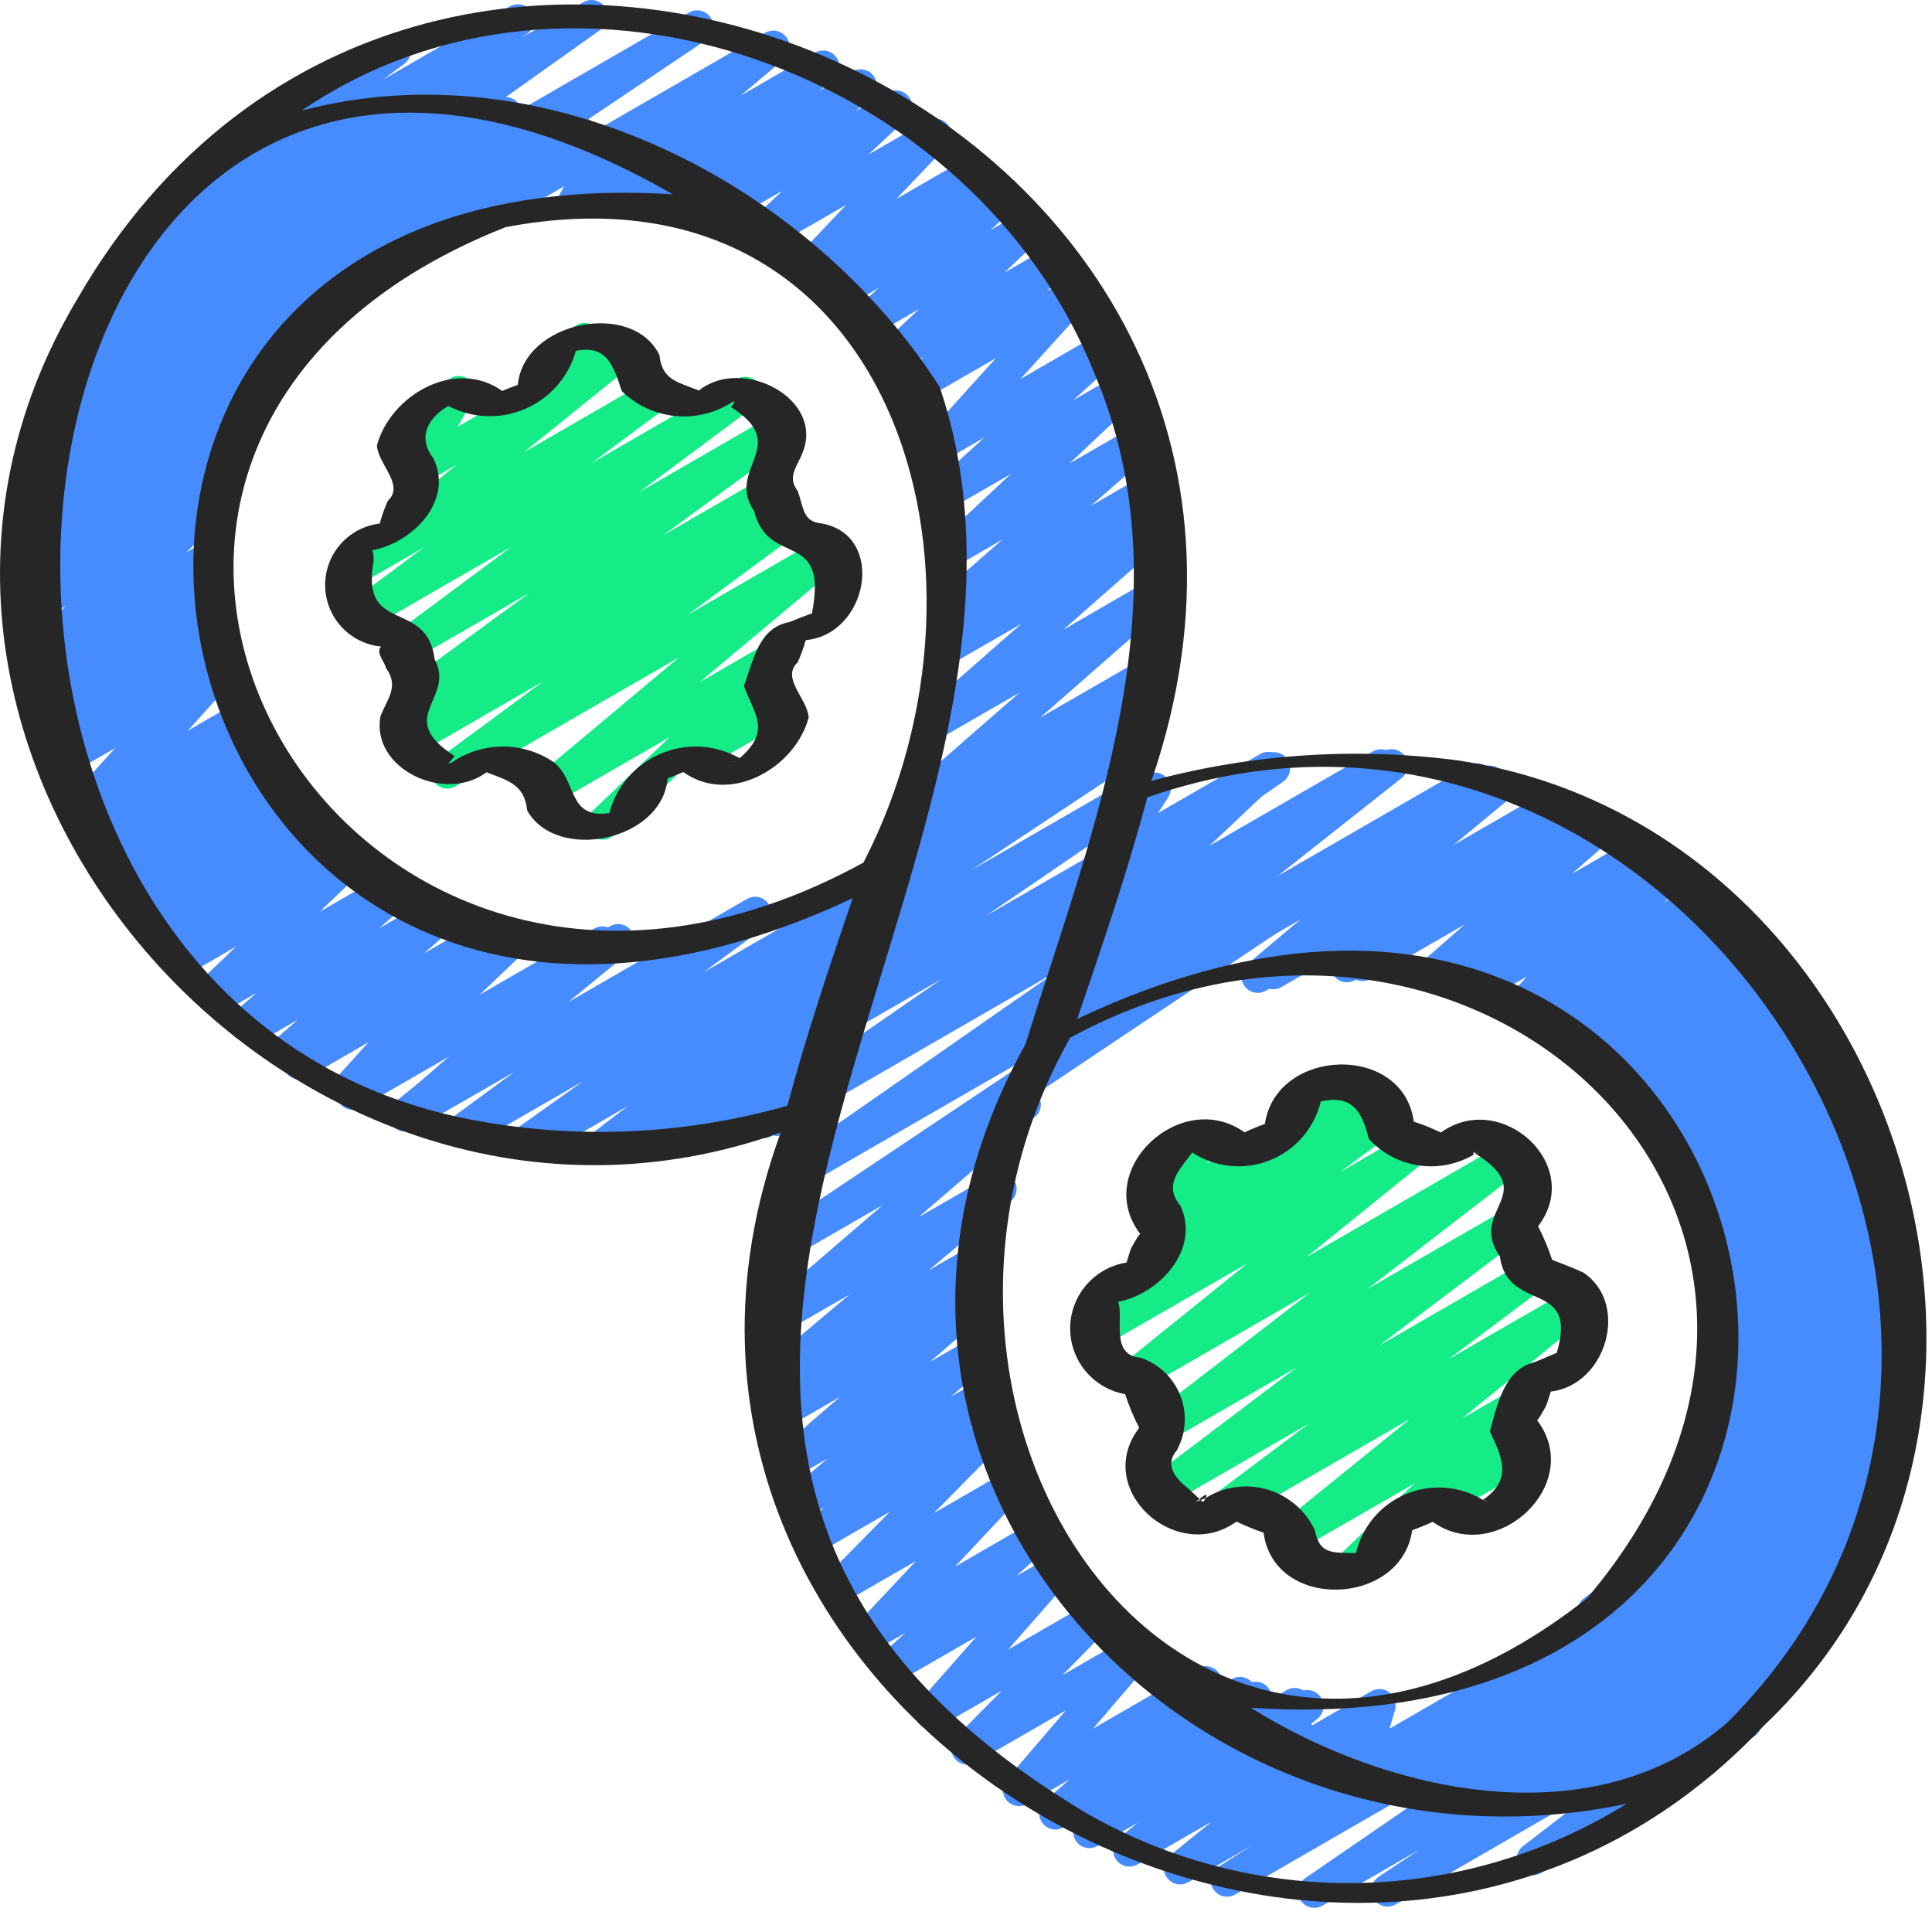 <svg width="61" height="61" viewBox="0 0 61 61" fill="none" xmlns="http://www.w3.org/2000/svg">
<path d="M21.895 24.385C21.782 24.385 21.672 24.348 21.583 24.279C21.494 24.211 21.429 24.115 21.4 24.006C21.371 23.897 21.379 23.782 21.422 23.678C21.465 23.573 21.541 23.487 21.639 23.43L24.337 21.873C24.454 21.812 24.59 21.799 24.716 21.835C24.843 21.872 24.951 21.957 25.017 22.071C25.083 22.185 25.102 22.32 25.071 22.449C25.04 22.577 24.96 22.688 24.848 22.759L22.15 24.316C22.073 24.361 21.985 24.385 21.895 24.385Z" fill="#15EC88"/>
<path d="M17.457 11.798C17.344 11.798 17.235 11.761 17.145 11.692C17.056 11.624 16.992 11.527 16.963 11.419C16.934 11.31 16.941 11.194 16.984 11.09C17.027 10.986 17.104 10.899 17.201 10.843L18.185 10.276C18.243 10.239 18.308 10.214 18.376 10.203C18.444 10.192 18.514 10.194 18.581 10.211C18.648 10.227 18.711 10.257 18.766 10.298C18.822 10.34 18.868 10.392 18.902 10.452C18.937 10.511 18.959 10.578 18.967 10.646C18.976 10.715 18.97 10.784 18.951 10.85C18.932 10.917 18.899 10.978 18.855 11.032C18.812 11.085 18.758 11.129 18.697 11.161L17.713 11.728C17.635 11.774 17.547 11.798 17.457 11.798Z" fill="#15EC88"/>
<path d="M19.034 26.511C18.932 26.511 18.832 26.48 18.747 26.423C18.663 26.366 18.597 26.285 18.559 26.19C18.521 26.095 18.512 25.991 18.534 25.892C18.555 25.792 18.606 25.701 18.68 25.63L21.141 23.276L17.509 25.373C17.398 25.438 17.267 25.459 17.141 25.431C17.015 25.404 16.905 25.33 16.831 25.224C16.757 25.119 16.726 24.99 16.743 24.862C16.761 24.735 16.825 24.619 16.924 24.537L21.439 20.757L14.377 24.831C14.264 24.896 14.13 24.916 14.003 24.885C13.876 24.855 13.766 24.777 13.694 24.668C13.623 24.559 13.596 24.427 13.619 24.298C13.641 24.17 13.712 24.055 13.817 23.977L17.142 21.52L13.203 23.796C13.088 23.861 12.953 23.88 12.825 23.848C12.697 23.816 12.586 23.736 12.516 23.624C12.446 23.513 12.421 23.378 12.447 23.249C12.474 23.12 12.549 23.006 12.657 22.931L13.271 22.509L13.239 22.527C13.125 22.591 12.992 22.61 12.866 22.579C12.739 22.548 12.63 22.47 12.558 22.361C12.487 22.252 12.46 22.12 12.483 21.992C12.506 21.864 12.577 21.75 12.681 21.672L16.712 18.723L13.05 20.838C12.937 20.901 12.805 20.918 12.679 20.887C12.554 20.857 12.444 20.779 12.373 20.671C12.303 20.563 12.275 20.432 12.297 20.305C12.319 20.177 12.388 20.063 12.491 19.984L16.145 17.267L11.562 19.911C11.449 19.977 11.315 19.997 11.188 19.967C11.06 19.937 10.949 19.86 10.877 19.75C10.805 19.641 10.778 19.509 10.801 19.38C10.824 19.251 10.895 19.136 11 19.058L13.392 17.279L11.357 18.454C11.246 18.517 11.115 18.536 10.99 18.507C10.865 18.478 10.756 18.403 10.683 18.298C10.611 18.192 10.581 18.063 10.599 17.936C10.617 17.809 10.682 17.694 10.781 17.613L14.418 14.674L13.34 15.297C13.243 15.353 13.13 15.376 13.019 15.361C12.907 15.347 12.804 15.296 12.724 15.217C12.645 15.138 12.593 15.035 12.578 14.924C12.562 14.813 12.584 14.7 12.639 14.602L13.16 13.681C13.063 13.686 12.967 13.665 12.881 13.62C12.795 13.576 12.722 13.509 12.671 13.427C12.603 13.31 12.585 13.171 12.62 13.04C12.655 12.909 12.741 12.797 12.858 12.729L14.23 11.936C14.328 11.88 14.44 11.858 14.551 11.873C14.662 11.888 14.765 11.938 14.845 12.017C14.924 12.096 14.976 12.199 14.991 12.31C15.007 12.421 14.985 12.533 14.931 12.631L14.456 13.47L19.606 10.502C19.718 10.438 19.85 10.418 19.976 10.446C20.101 10.475 20.212 10.55 20.285 10.656C20.358 10.763 20.387 10.893 20.369 11.02C20.349 11.148 20.283 11.264 20.182 11.345L16.546 14.278L20.526 11.98C20.639 11.914 20.773 11.894 20.901 11.924C21.028 11.954 21.139 12.032 21.211 12.141C21.283 12.25 21.31 12.383 21.288 12.512C21.265 12.641 21.193 12.756 21.088 12.834L18.694 14.613L23.282 11.964C23.395 11.899 23.528 11.881 23.654 11.911C23.781 11.941 23.891 12.019 23.962 12.128C24.034 12.236 24.061 12.368 24.039 12.496C24.016 12.624 23.946 12.739 23.842 12.817L20.188 15.535L24.42 13.092C24.533 13.028 24.666 13.009 24.793 13.04C24.919 13.071 25.029 13.149 25.1 13.258C25.171 13.367 25.198 13.499 25.175 13.627C25.152 13.755 25.082 13.87 24.977 13.947L20.945 16.896L24.085 15.084C24.2 15.019 24.335 15 24.463 15.032C24.591 15.064 24.701 15.144 24.772 15.256C24.842 15.367 24.867 15.502 24.84 15.631C24.814 15.76 24.739 15.874 24.631 15.949L24.016 16.368L24.491 16.094C24.605 16.029 24.738 16.01 24.865 16.04C24.992 16.07 25.102 16.148 25.174 16.257C25.245 16.366 25.272 16.499 25.25 16.627C25.227 16.756 25.156 16.87 25.051 16.948L21.724 19.405L26.018 16.926C26.129 16.861 26.26 16.84 26.386 16.868C26.511 16.895 26.622 16.969 26.695 17.074C26.769 17.179 26.8 17.308 26.784 17.435C26.767 17.563 26.703 17.679 26.604 17.761L22.089 21.54L24.306 20.26C24.415 20.194 24.544 20.171 24.669 20.194C24.793 20.218 24.905 20.287 24.982 20.388C25.058 20.49 25.094 20.616 25.083 20.743C25.072 20.869 25.014 20.987 24.92 21.073L20.513 25.291C20.543 25.4 20.536 25.517 20.493 25.622C20.451 25.727 20.374 25.815 20.275 25.871L19.294 26.437C19.216 26.485 19.126 26.511 19.034 26.511Z" fill="#15EC88"/>
<path d="M45.426 47.926C45.313 47.926 45.204 47.889 45.114 47.821C45.025 47.752 44.961 47.656 44.931 47.547C44.902 47.438 44.91 47.323 44.953 47.219C44.996 47.115 45.072 47.028 45.17 46.971L47.868 45.415C47.985 45.354 48.121 45.34 48.248 45.377C48.374 45.413 48.482 45.498 48.548 45.612C48.614 45.726 48.634 45.862 48.602 45.99C48.571 46.118 48.491 46.229 48.38 46.3L45.682 47.857C45.604 47.902 45.516 47.926 45.426 47.926Z" fill="#15EC88"/>
<path d="M41.004 35.339C40.891 35.339 40.782 35.302 40.692 35.233C40.603 35.165 40.539 35.068 40.51 34.96C40.48 34.851 40.488 34.735 40.531 34.631C40.574 34.527 40.651 34.44 40.748 34.384L41.732 33.817C41.79 33.78 41.855 33.755 41.923 33.744C41.991 33.733 42.061 33.735 42.128 33.752C42.195 33.768 42.258 33.798 42.313 33.839C42.368 33.881 42.415 33.933 42.449 33.993C42.484 34.053 42.506 34.119 42.514 34.187C42.523 34.256 42.517 34.325 42.498 34.391C42.478 34.458 42.446 34.519 42.402 34.573C42.359 34.626 42.305 34.67 42.243 34.702L41.26 35.269C41.182 35.315 41.094 35.339 41.004 35.339Z" fill="#15EC88"/>
<path d="M42.569 50.052C42.467 50.052 42.367 50.022 42.282 49.965C42.198 49.907 42.132 49.826 42.094 49.731C42.056 49.637 42.047 49.532 42.069 49.433C42.09 49.333 42.141 49.242 42.215 49.171L44.653 46.843L41.044 48.924C40.932 48.988 40.801 49.008 40.676 48.979C40.551 48.951 40.441 48.876 40.368 48.77C40.295 48.665 40.265 48.535 40.283 48.408C40.301 48.281 40.366 48.165 40.466 48.084L44.509 44.809L38.879 48.059C38.766 48.125 38.633 48.144 38.506 48.114C38.379 48.084 38.268 48.007 38.196 47.898C38.124 47.789 38.097 47.657 38.119 47.529C38.141 47.4 38.212 47.285 38.316 47.207L41.317 44.955L36.892 47.514C36.78 47.578 36.647 47.597 36.521 47.567C36.395 47.537 36.285 47.46 36.213 47.352C36.141 47.244 36.113 47.113 36.135 46.985C36.156 46.857 36.225 46.742 36.328 46.663L40.942 43.174L37.045 45.426C36.933 45.49 36.8 45.509 36.675 45.48C36.549 45.45 36.439 45.374 36.367 45.267C36.294 45.159 36.266 45.029 36.286 44.901C36.306 44.773 36.374 44.658 36.476 44.578L41.34 40.829L36.069 43.872C35.957 43.936 35.826 43.956 35.7 43.927C35.575 43.899 35.465 43.824 35.392 43.718C35.32 43.613 35.289 43.483 35.307 43.356C35.325 43.229 35.391 43.113 35.49 43.032L39.387 39.888L34.883 42.484C34.77 42.549 34.636 42.568 34.51 42.538C34.383 42.508 34.272 42.43 34.201 42.321C34.129 42.212 34.102 42.079 34.125 41.951C34.148 41.822 34.219 41.708 34.324 41.63L36.484 40.038C36.395 40.046 36.305 40.029 36.225 39.989C36.144 39.949 36.077 39.887 36.03 39.811C35.958 39.703 35.93 39.571 35.951 39.442C35.973 39.314 36.043 39.199 36.146 39.12L36.658 38.728C36.559 38.751 36.455 38.744 36.36 38.708C36.265 38.672 36.183 38.608 36.124 38.525C36.065 38.442 36.033 38.343 36.03 38.242C36.028 38.14 36.056 38.04 36.111 37.954L36.576 37.227C36.469 37.213 36.369 37.166 36.29 37.092C36.211 37.018 36.158 36.921 36.137 36.815C36.117 36.709 36.131 36.599 36.177 36.501C36.223 36.403 36.298 36.323 36.393 36.27L37.766 35.477C37.865 35.421 37.98 35.399 38.092 35.416C38.205 35.432 38.309 35.486 38.388 35.568C38.467 35.65 38.516 35.756 38.528 35.87C38.539 35.983 38.513 36.097 38.452 36.194L38.111 36.726L42.994 33.907C43.106 33.843 43.239 33.825 43.364 33.855C43.49 33.885 43.6 33.961 43.672 34.069C43.743 34.176 43.772 34.307 43.751 34.435C43.73 34.562 43.662 34.677 43.56 34.757L43.181 35.045L43.499 34.862C43.612 34.797 43.746 34.778 43.873 34.809C44 34.839 44.11 34.917 44.182 35.026C44.253 35.135 44.28 35.267 44.258 35.396C44.235 35.524 44.164 35.639 44.059 35.717L42.301 37.011L44.564 35.706C44.675 35.643 44.807 35.623 44.932 35.651C45.057 35.68 45.167 35.755 45.24 35.86C45.313 35.966 45.343 36.096 45.325 36.223C45.307 36.35 45.242 36.466 45.142 36.547L41.253 39.69L47.476 36.096C47.588 36.032 47.72 36.013 47.846 36.043C47.972 36.072 48.082 36.148 48.154 36.256C48.226 36.363 48.255 36.494 48.235 36.621C48.215 36.749 48.147 36.864 48.045 36.944L43.181 40.694L47.594 38.15C47.707 38.086 47.84 38.067 47.966 38.097C48.092 38.127 48.202 38.203 48.274 38.311C48.346 38.419 48.374 38.55 48.352 38.678C48.331 38.806 48.262 38.921 48.16 39L43.554 42.48L48.185 39.807C48.298 39.742 48.432 39.722 48.559 39.752C48.685 39.782 48.796 39.859 48.868 39.968C48.94 40.077 48.967 40.209 48.945 40.337C48.923 40.466 48.852 40.581 48.748 40.659L45.744 42.911L49.624 40.672C49.736 40.609 49.866 40.59 49.991 40.619C50.115 40.648 50.225 40.722 50.297 40.828C50.37 40.933 50.4 41.062 50.382 41.188C50.364 41.315 50.3 41.431 50.201 41.512L46.16 44.787L47.837 43.82C47.945 43.758 48.072 43.738 48.195 43.764C48.317 43.789 48.425 43.858 48.5 43.958C48.575 44.057 48.611 44.181 48.601 44.305C48.591 44.43 48.536 44.546 48.446 44.633L44.045 48.834C44.075 48.943 44.068 49.059 44.025 49.164C43.982 49.269 43.905 49.356 43.807 49.413L42.826 49.979C42.748 50.026 42.66 50.051 42.569 50.052Z" fill="#15EC88"/>
<path d="M51.597 50.081C51.492 50.081 51.389 50.048 51.303 49.988C51.217 49.928 51.152 49.842 51.116 49.743C51.081 49.644 51.076 49.537 51.103 49.435C51.131 49.334 51.189 49.243 51.27 49.176L55.201 45.901L53.754 46.737C53.643 46.803 53.51 46.825 53.384 46.798C53.257 46.771 53.145 46.697 53.071 46.591C52.997 46.485 52.966 46.354 52.984 46.226C53.002 46.098 53.069 45.981 53.169 45.9L55.142 44.262L54.323 44.736C54.212 44.8 54.081 44.82 53.956 44.792C53.831 44.764 53.721 44.69 53.648 44.585C53.575 44.48 53.544 44.352 53.56 44.225C53.578 44.098 53.641 43.982 53.739 43.9L55.013 42.838L54.525 43.121C54.413 43.186 54.281 43.207 54.154 43.179C54.028 43.151 53.917 43.076 53.844 42.969C53.77 42.863 53.74 42.732 53.759 42.604C53.778 42.476 53.845 42.36 53.946 42.279L54.407 41.907C54.294 41.938 54.175 41.93 54.067 41.884C53.96 41.837 53.872 41.756 53.818 41.653C53.763 41.549 53.745 41.431 53.768 41.316C53.79 41.201 53.851 41.098 53.94 41.023L54.618 40.453L54.398 40.579C54.286 40.643 54.156 40.662 54.031 40.634C53.906 40.605 53.797 40.531 53.724 40.426C53.651 40.321 53.62 40.192 53.637 40.065C53.655 39.939 53.719 39.823 53.817 39.741L54.041 39.558C53.943 39.582 53.839 39.576 53.743 39.542C53.648 39.508 53.564 39.446 53.503 39.364C53.429 39.263 53.394 39.137 53.407 39.012C53.419 38.886 53.478 38.77 53.571 38.685L54.799 37.559L53.752 38.164C53.646 38.225 53.523 38.246 53.403 38.224C53.283 38.202 53.175 38.137 53.099 38.043C53.022 37.948 52.981 37.83 52.984 37.708C52.987 37.586 53.034 37.469 53.115 37.379L55.15 35.116L52.906 36.405C52.8 36.468 52.674 36.489 52.553 36.467C52.431 36.444 52.322 36.377 52.246 36.28C52.169 36.183 52.131 36.062 52.137 35.939C52.143 35.815 52.193 35.698 52.279 35.609L53.939 33.869L51.948 35.019C51.841 35.08 51.716 35.1 51.595 35.076C51.475 35.052 51.367 34.986 51.291 34.888C51.215 34.791 51.177 34.67 51.184 34.547C51.19 34.424 51.241 34.308 51.326 34.219L52.835 32.666L50.837 33.814C50.729 33.875 50.603 33.895 50.481 33.87C50.36 33.846 50.251 33.778 50.176 33.679C50.101 33.58 50.065 33.458 50.073 33.334C50.082 33.21 50.135 33.094 50.223 33.006L51.504 31.746L49.643 32.821C49.534 32.883 49.407 32.902 49.284 32.876C49.162 32.849 49.053 32.779 48.979 32.678C48.905 32.578 48.871 32.453 48.882 32.329C48.894 32.204 48.95 32.088 49.041 32.002L49.963 31.161L48.408 32.057C48.298 32.121 48.168 32.141 48.044 32.114C47.919 32.087 47.81 32.014 47.736 31.91C47.662 31.807 47.63 31.68 47.645 31.553C47.66 31.427 47.721 31.311 47.817 31.227L48.394 30.728L47.079 31.486C46.968 31.549 46.838 31.569 46.713 31.54C46.589 31.512 46.479 31.438 46.407 31.333C46.334 31.228 46.303 31.1 46.32 30.973C46.337 30.847 46.4 30.731 46.498 30.649L46.766 30.427L45.603 31.098C45.494 31.16 45.365 31.179 45.242 31.152C45.119 31.125 45.01 31.053 44.937 30.951C44.863 30.848 44.83 30.722 44.844 30.597C44.858 30.471 44.917 30.356 45.011 30.271L46.25 29.186L43.271 30.906C43.159 30.97 43.027 30.989 42.902 30.96C42.777 30.931 42.667 30.856 42.594 30.75C42.522 30.643 42.492 30.513 42.511 30.386C42.53 30.259 42.596 30.143 42.697 30.063L43.559 29.378L40.46 31.165C40.349 31.229 40.218 31.25 40.092 31.222C39.967 31.194 39.856 31.119 39.783 31.014C39.71 30.908 39.679 30.779 39.697 30.652C39.715 30.524 39.78 30.408 39.879 30.327L42.335 28.296L34.818 32.636C34.759 32.673 34.694 32.698 34.626 32.709C34.558 32.72 34.488 32.717 34.421 32.701C34.354 32.684 34.291 32.655 34.236 32.613C34.181 32.572 34.135 32.52 34.1 32.46C34.065 32.4 34.043 32.334 34.035 32.266C34.027 32.197 34.032 32.128 34.051 32.061C34.071 31.995 34.103 31.933 34.147 31.88C34.191 31.826 34.245 31.782 34.306 31.75L47.1 24.363C47.211 24.298 47.343 24.278 47.468 24.306C47.593 24.334 47.704 24.408 47.777 24.514C47.85 24.619 47.881 24.749 47.863 24.876C47.846 25.003 47.781 25.119 47.681 25.201L45.225 27.234L48.998 25.055C49.11 24.991 49.243 24.97 49.369 24.999C49.495 25.027 49.606 25.103 49.678 25.21C49.751 25.317 49.781 25.447 49.762 25.575C49.742 25.703 49.675 25.819 49.574 25.899L48.715 26.582L50.267 25.686C50.377 25.623 50.506 25.603 50.63 25.63C50.754 25.657 50.863 25.729 50.937 25.832C51.011 25.936 51.044 26.062 51.029 26.188C51.015 26.314 50.954 26.43 50.859 26.514L49.623 27.596L51.568 26.47C51.679 26.407 51.809 26.388 51.934 26.416C52.058 26.445 52.168 26.518 52.24 26.623C52.313 26.728 52.344 26.857 52.327 26.983C52.31 27.11 52.247 27.225 52.149 27.307L51.881 27.528L52.523 27.158C52.634 27.095 52.763 27.075 52.887 27.102C53.011 27.129 53.121 27.201 53.195 27.305C53.268 27.408 53.301 27.535 53.286 27.661C53.272 27.787 53.211 27.903 53.115 27.987L52.537 28.487L53.485 27.941C53.594 27.879 53.721 27.86 53.844 27.886C53.966 27.912 54.075 27.983 54.149 28.083C54.223 28.184 54.257 28.309 54.246 28.433C54.234 28.558 54.178 28.674 54.087 28.76L53.165 29.604L54.474 28.85C54.582 28.788 54.709 28.768 54.83 28.793C54.952 28.818 55.06 28.886 55.135 28.985C55.21 29.083 55.247 29.206 55.238 29.33C55.23 29.453 55.176 29.57 55.089 29.657L53.808 30.917L55.503 29.939C55.61 29.876 55.736 29.855 55.858 29.878C55.98 29.902 56.089 29.968 56.165 30.066C56.241 30.164 56.279 30.286 56.272 30.41C56.265 30.534 56.213 30.651 56.126 30.739L54.617 32.293L56.506 31.203C56.613 31.142 56.737 31.121 56.858 31.145C56.978 31.168 57.086 31.234 57.162 31.331C57.238 31.427 57.277 31.547 57.271 31.67C57.266 31.792 57.217 31.909 57.133 31.998L55.472 33.738L57.424 32.612C57.529 32.551 57.653 32.53 57.773 32.552C57.892 32.574 58 32.638 58.077 32.733C58.154 32.827 58.194 32.946 58.192 33.067C58.189 33.189 58.143 33.306 58.062 33.396L56.026 35.656L58.315 34.336C58.424 34.275 58.551 34.256 58.673 34.283C58.795 34.309 58.903 34.38 58.976 34.48C59.05 34.581 59.085 34.705 59.074 34.829C59.062 34.953 59.006 35.069 58.916 35.155L57.687 36.281L58.83 35.621C58.941 35.557 59.072 35.537 59.197 35.565C59.323 35.593 59.433 35.667 59.507 35.773C59.58 35.878 59.611 36.008 59.593 36.135C59.575 36.262 59.51 36.378 59.411 36.46L59.243 36.597C59.356 36.556 59.48 36.557 59.593 36.599C59.705 36.641 59.8 36.721 59.859 36.825C59.919 36.93 59.94 37.052 59.918 37.17C59.897 37.288 59.835 37.395 59.742 37.472L59.063 38.043L59.456 37.817C59.567 37.754 59.698 37.735 59.823 37.764C59.947 37.793 60.056 37.867 60.129 37.973C60.201 38.078 60.232 38.207 60.214 38.334C60.196 38.46 60.132 38.576 60.033 38.657L59.653 38.964H59.661C59.771 38.902 59.901 38.883 60.026 38.911C60.15 38.939 60.259 39.013 60.331 39.117C60.404 39.221 60.436 39.349 60.42 39.475C60.403 39.601 60.341 39.717 60.244 39.799L58.972 40.86L59.812 40.376C59.923 40.311 60.054 40.29 60.18 40.318C60.306 40.345 60.416 40.419 60.49 40.524C60.564 40.63 60.595 40.759 60.578 40.886C60.56 41.014 60.496 41.13 60.397 41.212L58.424 42.849L59.846 42.031C59.957 41.968 60.087 41.949 60.211 41.977C60.335 42.006 60.444 42.079 60.517 42.183C60.59 42.288 60.621 42.415 60.605 42.542C60.589 42.668 60.526 42.783 60.429 42.866L56.499 46.141L59.639 44.328C59.697 44.291 59.763 44.267 59.831 44.255C59.899 44.244 59.968 44.247 60.035 44.263C60.102 44.28 60.166 44.31 60.221 44.351C60.276 44.392 60.322 44.445 60.357 44.504C60.391 44.564 60.413 44.63 60.422 44.699C60.43 44.767 60.424 44.837 60.405 44.903C60.386 44.969 60.353 45.031 60.31 45.084C60.266 45.138 60.212 45.182 60.151 45.214L51.852 50.006C51.775 50.053 51.687 50.079 51.597 50.081Z" fill="#478CFF"/>
<path d="M28.066 27.71C27.957 27.71 27.852 27.676 27.764 27.612C27.676 27.548 27.611 27.459 27.578 27.355C27.544 27.252 27.545 27.141 27.578 27.038C27.612 26.935 27.678 26.846 27.766 26.782L28.522 26.235C28.421 26.229 28.323 26.193 28.242 26.131C28.161 26.07 28.101 25.986 28.068 25.89C28.035 25.793 28.031 25.689 28.057 25.591C28.084 25.493 28.139 25.405 28.215 25.338L32.191 21.868L29.632 23.345C29.522 23.409 29.392 23.43 29.268 23.403C29.144 23.376 29.034 23.305 28.96 23.201C28.886 23.098 28.852 22.971 28.867 22.845C28.881 22.719 28.942 22.602 29.037 22.518L32.239 19.701L30.162 20.899C30.05 20.965 29.917 20.985 29.79 20.956C29.663 20.927 29.552 20.85 29.48 20.742C29.407 20.635 29.378 20.503 29.399 20.375C29.42 20.247 29.489 20.131 29.592 20.052L30.206 19.575C30.095 19.6 29.978 19.587 29.875 19.539C29.771 19.49 29.687 19.409 29.636 19.307C29.584 19.205 29.568 19.088 29.59 18.976C29.612 18.864 29.671 18.763 29.758 18.688L31.66 17.028L30.426 17.745C30.317 17.81 30.188 17.832 30.063 17.807C29.939 17.782 29.828 17.712 29.752 17.61C29.676 17.508 29.642 17.381 29.654 17.255C29.667 17.128 29.726 17.011 29.82 16.926L31.911 14.968L30.268 15.915C30.16 15.975 30.033 15.994 29.911 15.967C29.79 15.94 29.683 15.87 29.609 15.77C29.535 15.669 29.501 15.546 29.512 15.422C29.523 15.298 29.579 15.182 29.669 15.097L31.083 13.812L29.921 14.484C29.815 14.544 29.691 14.566 29.571 14.543C29.452 14.521 29.344 14.457 29.267 14.362C29.191 14.267 29.15 14.148 29.154 14.027C29.157 13.905 29.203 13.788 29.285 13.697L31.445 11.308L29.128 12.644C29.018 12.708 28.889 12.729 28.765 12.702C28.64 12.675 28.53 12.604 28.456 12.5C28.382 12.397 28.349 12.27 28.363 12.144C28.378 12.018 28.438 11.901 28.534 11.817L29.173 11.254L28.49 11.647C28.381 11.71 28.253 11.731 28.131 11.706C28.008 11.681 27.899 11.611 27.824 11.511C27.749 11.411 27.713 11.286 27.724 11.162C27.734 11.037 27.79 10.92 27.881 10.834L29.016 9.761L27.6 10.58C27.491 10.639 27.365 10.657 27.244 10.63C27.123 10.602 27.016 10.532 26.943 10.432C26.87 10.332 26.835 10.209 26.846 10.086C26.857 9.962 26.912 9.847 27.002 9.761L27.74 9.094L26.688 9.7C26.578 9.762 26.449 9.781 26.326 9.753C26.203 9.726 26.094 9.654 26.021 9.551C25.947 9.449 25.914 9.322 25.928 9.197C25.942 9.071 26.002 8.956 26.097 8.872L26.512 8.509L25.738 8.957C25.632 9.019 25.506 9.041 25.385 9.018C25.264 8.995 25.154 8.929 25.078 8.832C25.002 8.735 24.963 8.613 24.969 8.49C24.975 8.366 25.025 8.249 25.111 8.16L26.714 6.472L24.102 7.976C23.993 8.041 23.863 8.064 23.739 8.039C23.614 8.014 23.503 7.943 23.428 7.841C23.352 7.739 23.317 7.613 23.33 7.486C23.342 7.36 23.402 7.242 23.496 7.157L24.704 6.022L22.46 7.322C22.349 7.387 22.218 7.407 22.093 7.38C21.967 7.352 21.857 7.279 21.783 7.174C21.71 7.069 21.678 6.94 21.695 6.812C21.712 6.685 21.776 6.569 21.875 6.487L22.377 6.064L20.864 6.938C20.753 7.003 20.621 7.024 20.495 6.996C20.369 6.968 20.258 6.893 20.185 6.787C20.112 6.68 20.081 6.55 20.1 6.423C20.118 6.295 20.185 6.179 20.285 6.098L20.732 5.733L18.935 6.771C18.824 6.835 18.694 6.854 18.57 6.826C18.445 6.799 18.335 6.725 18.262 6.621C18.189 6.517 18.157 6.389 18.174 6.262C18.19 6.136 18.252 6.02 18.35 5.937L19.709 4.788L15.372 7.292C15.314 7.326 15.249 7.349 15.183 7.358C15.116 7.367 15.048 7.363 14.982 7.346C14.917 7.328 14.856 7.298 14.803 7.257C14.749 7.216 14.704 7.165 14.67 7.107C14.636 7.048 14.614 6.984 14.606 6.917C14.597 6.85 14.602 6.782 14.619 6.717C14.637 6.652 14.668 6.591 14.709 6.537C14.75 6.484 14.802 6.439 14.86 6.406L24.164 1.034C24.275 0.971 24.405 0.952 24.53 0.979C24.654 1.007 24.764 1.08 24.837 1.185C24.91 1.289 24.942 1.417 24.926 1.544C24.91 1.67 24.847 1.786 24.75 1.869L23.392 3.017L25.732 1.665C25.844 1.6 25.976 1.579 26.102 1.607C26.228 1.635 26.338 1.71 26.412 1.816C26.485 1.923 26.515 2.053 26.497 2.18C26.478 2.308 26.412 2.424 26.312 2.505L25.865 2.869L26.922 2.255C27.032 2.192 27.162 2.173 27.286 2.202C27.41 2.23 27.519 2.303 27.592 2.407C27.665 2.511 27.696 2.638 27.68 2.764C27.665 2.89 27.602 3.006 27.506 3.089L27.002 3.518L28.025 2.927C28.134 2.862 28.263 2.839 28.388 2.864C28.513 2.889 28.624 2.96 28.699 3.062C28.775 3.164 28.81 3.29 28.797 3.417C28.784 3.543 28.725 3.661 28.631 3.746L27.421 4.879L29.273 3.812C29.379 3.751 29.504 3.731 29.624 3.754C29.745 3.778 29.853 3.844 29.929 3.94C30.005 4.036 30.043 4.157 30.038 4.279C30.032 4.402 29.983 4.518 29.899 4.608L28.301 6.281L30.594 4.958C30.704 4.895 30.834 4.875 30.958 4.902C31.082 4.929 31.191 5.001 31.265 5.104C31.339 5.208 31.372 5.335 31.357 5.461C31.342 5.587 31.281 5.703 31.186 5.787L30.767 6.151L31.41 5.781C31.519 5.721 31.645 5.704 31.766 5.731C31.887 5.758 31.994 5.828 32.067 5.928C32.14 6.028 32.175 6.151 32.164 6.275C32.153 6.398 32.098 6.514 32.008 6.599L31.27 7.267L32.238 6.708C32.346 6.626 32.483 6.591 32.617 6.611C32.752 6.63 32.873 6.702 32.954 6.81C33.036 6.919 33.071 7.055 33.051 7.19C33.032 7.324 32.961 7.445 32.852 7.527L31.714 8.607L33.087 7.816C33.196 7.76 33.321 7.745 33.441 7.773C33.56 7.801 33.665 7.871 33.737 7.97C33.809 8.069 33.843 8.191 33.833 8.313C33.823 8.435 33.769 8.549 33.682 8.635L33.043 9.198L33.748 8.789C33.854 8.728 33.978 8.707 34.098 8.729C34.218 8.751 34.325 8.816 34.402 8.91C34.479 9.005 34.519 9.124 34.516 9.246C34.512 9.368 34.466 9.484 34.384 9.575L32.224 11.965L34.701 10.532C34.81 10.473 34.937 10.455 35.058 10.482C35.179 10.509 35.286 10.579 35.359 10.679C35.432 10.779 35.466 10.903 35.456 11.026C35.445 11.149 35.39 11.265 35.3 11.351L33.888 12.635L35.256 11.844C35.365 11.779 35.495 11.756 35.619 11.781C35.744 11.806 35.855 11.877 35.93 11.979C36.006 12.081 36.041 12.207 36.028 12.334C36.016 12.46 35.956 12.578 35.862 12.663L33.769 14.633L35.749 13.491C35.86 13.428 35.989 13.408 36.113 13.435C36.237 13.462 36.347 13.534 36.421 13.637C36.494 13.741 36.527 13.868 36.512 13.994C36.498 14.12 36.437 14.236 36.341 14.32L34.439 15.974L36.054 15.041C36.167 14.977 36.299 14.958 36.425 14.988C36.551 15.017 36.661 15.093 36.733 15.201C36.805 15.308 36.834 15.439 36.814 15.566C36.793 15.694 36.725 15.809 36.624 15.889L36.146 16.259L36.184 16.238C36.294 16.176 36.423 16.157 36.546 16.184C36.669 16.212 36.777 16.283 36.851 16.385C36.924 16.488 36.957 16.613 36.944 16.738C36.931 16.864 36.872 16.98 36.778 17.064L33.572 19.885L36.223 18.349C36.334 18.285 36.464 18.265 36.588 18.291C36.713 18.318 36.823 18.39 36.897 18.494C36.971 18.598 37.004 18.725 36.989 18.852C36.974 18.979 36.912 19.095 36.816 19.178L32.843 22.657L36 20.836C36.114 20.77 36.248 20.751 36.375 20.782C36.503 20.813 36.613 20.891 36.684 21.001C36.756 21.111 36.782 21.244 36.758 21.373C36.734 21.502 36.662 21.616 36.556 21.693L36.008 22.09C36.122 22.084 36.235 22.117 36.329 22.183C36.423 22.249 36.492 22.345 36.525 22.455C36.558 22.564 36.553 22.682 36.511 22.789C36.469 22.896 36.392 22.985 36.293 23.043L28.322 27.649C28.243 27.692 28.155 27.712 28.066 27.71Z" fill="#478CFF"/>
<path d="M41.494 60.237C41.385 60.237 41.279 60.202 41.191 60.137C41.103 60.073 41.038 59.981 41.006 59.877C40.974 59.773 40.975 59.661 41.011 59.558C41.047 59.455 41.115 59.366 41.205 59.304L48.157 54.53L39.007 59.812C38.95 59.846 38.886 59.87 38.819 59.88C38.753 59.89 38.685 59.887 38.62 59.871C38.555 59.855 38.493 59.827 38.439 59.787C38.385 59.747 38.339 59.697 38.304 59.639C38.269 59.582 38.246 59.518 38.236 59.452C38.225 59.385 38.228 59.318 38.244 59.252C38.26 59.187 38.289 59.126 38.329 59.071C38.368 59.017 38.419 58.971 38.476 58.936L39.529 58.266L37.514 59.431C37.403 59.494 37.271 59.514 37.146 59.485C37.021 59.457 36.912 59.383 36.839 59.277C36.766 59.172 36.736 59.043 36.753 58.916C36.771 58.789 36.836 58.673 36.934 58.591L38.252 57.519L35.914 58.868C35.803 58.932 35.671 58.951 35.546 58.923C35.421 58.894 35.311 58.82 35.238 58.714C35.165 58.608 35.135 58.479 35.153 58.352C35.171 58.224 35.236 58.109 35.336 58.028L35.928 57.546L34.651 58.284C34.539 58.349 34.408 58.368 34.282 58.34C34.157 58.311 34.047 58.237 33.974 58.13C33.901 58.024 33.871 57.895 33.889 57.767C33.908 57.64 33.974 57.524 34.074 57.443L34.194 57.341L33.58 57.695C33.47 57.759 33.34 57.78 33.215 57.753C33.091 57.726 32.981 57.654 32.907 57.55C32.832 57.447 32.8 57.319 32.815 57.192C32.83 57.066 32.891 56.949 32.988 56.866L33.771 56.182L32.432 56.955C32.328 57.015 32.205 57.037 32.086 57.015C31.967 56.994 31.86 56.932 31.782 56.839C31.705 56.746 31.663 56.629 31.664 56.508C31.665 56.387 31.709 56.271 31.787 56.179L33.648 54.007L30.799 55.651C30.692 55.712 30.567 55.732 30.446 55.708C30.325 55.684 30.217 55.617 30.141 55.519C30.066 55.422 30.028 55.3 30.035 55.177C30.042 55.054 30.093 54.938 30.179 54.849L31.629 53.382L29.651 54.523C29.546 54.584 29.423 54.605 29.303 54.584C29.184 54.562 29.076 54.499 28.999 54.405C28.922 54.311 28.881 54.193 28.883 54.071C28.885 53.95 28.93 53.833 29.01 53.742L30.824 51.68L28.401 53.078C28.293 53.137 28.166 53.154 28.045 53.127C27.924 53.1 27.817 53.03 27.744 52.93C27.671 52.83 27.637 52.707 27.647 52.584C27.658 52.46 27.713 52.345 27.803 52.259L28.581 51.558L27.668 52.084C27.561 52.145 27.437 52.165 27.317 52.142C27.197 52.119 27.089 52.054 27.012 51.958C26.936 51.862 26.897 51.742 26.902 51.62C26.907 51.498 26.955 51.381 27.038 51.292L28.92 49.287L26.729 50.552C26.622 50.613 26.496 50.634 26.375 50.611C26.253 50.587 26.145 50.52 26.069 50.422C25.993 50.324 25.955 50.202 25.962 50.079C25.97 49.955 26.021 49.839 26.108 49.75L28.098 47.73L25.974 48.958C25.863 49.022 25.732 49.042 25.607 49.014C25.482 48.986 25.372 48.912 25.299 48.807C25.226 48.702 25.194 48.574 25.211 48.447C25.228 48.32 25.292 48.204 25.39 48.122L26.029 47.59L25.57 47.854C25.46 47.918 25.329 47.938 25.204 47.911C25.078 47.884 24.968 47.81 24.895 47.706C24.821 47.601 24.789 47.472 24.806 47.345C24.822 47.218 24.886 47.102 24.984 47.02L26.129 46.052L25.208 46.58C25.098 46.642 24.969 46.662 24.845 46.634C24.722 46.607 24.613 46.535 24.54 46.432C24.466 46.329 24.433 46.202 24.448 46.077C24.462 45.951 24.523 45.835 24.617 45.751L26.521 44.105L24.927 45.026C24.814 45.089 24.682 45.108 24.556 45.078C24.43 45.048 24.32 44.972 24.249 44.864C24.177 44.756 24.149 44.626 24.169 44.498C24.19 44.37 24.258 44.255 24.36 44.176L24.646 43.957C24.55 43.974 24.451 43.963 24.36 43.926C24.269 43.889 24.191 43.827 24.134 43.747C24.061 43.642 24.029 43.514 24.046 43.387C24.062 43.26 24.125 43.144 24.223 43.062L26.822 40.874L24.771 42.054C24.661 42.117 24.531 42.136 24.408 42.108C24.284 42.081 24.175 42.008 24.102 41.905C24.028 41.802 23.996 41.675 24.011 41.549C24.025 41.424 24.086 41.308 24.181 41.224L27.866 38.051L24.955 39.731C24.84 39.799 24.703 39.82 24.573 39.788C24.442 39.756 24.33 39.675 24.259 39.561C24.189 39.447 24.165 39.311 24.194 39.18C24.223 39.049 24.302 38.935 24.415 38.862L33.455 32.816L25.336 37.503C25.222 37.566 25.087 37.584 24.961 37.552C24.834 37.52 24.724 37.441 24.654 37.33C24.584 37.22 24.559 37.087 24.584 36.958C24.609 36.83 24.682 36.716 24.788 36.64L33.356 30.677L24.361 35.874C24.247 35.938 24.113 35.956 23.986 35.924C23.86 35.892 23.75 35.812 23.68 35.702C23.61 35.591 23.585 35.458 23.61 35.33C23.634 35.202 23.708 35.088 23.814 35.011L29.73 30.911L20.006 36.526C19.892 36.593 19.756 36.612 19.627 36.581C19.498 36.549 19.387 36.468 19.316 36.356C19.246 36.244 19.221 36.109 19.249 35.979C19.276 35.849 19.352 35.735 19.462 35.66L24.453 32.249L17.093 36.499C16.977 36.564 16.841 36.582 16.713 36.55C16.585 36.517 16.474 36.436 16.405 36.324C16.335 36.211 16.311 36.076 16.339 35.947C16.367 35.817 16.443 35.704 16.553 35.63L22.03 31.99L14.836 36.144C14.722 36.207 14.589 36.225 14.463 36.194C14.338 36.163 14.228 36.086 14.157 35.977C14.086 35.869 14.059 35.737 14.081 35.609C14.103 35.482 14.173 35.367 14.277 35.289L16.221 33.856L13.112 35.646C13.002 35.71 12.872 35.73 12.748 35.704C12.624 35.677 12.514 35.605 12.44 35.502C12.366 35.399 12.332 35.272 12.347 35.146C12.361 35.019 12.422 34.903 12.517 34.819L14.857 32.752L11.235 34.837C11.129 34.898 11.005 34.919 10.886 34.897C10.766 34.875 10.658 34.81 10.581 34.716C10.505 34.621 10.464 34.502 10.468 34.38C10.471 34.258 10.518 34.142 10.599 34.051L12.806 31.612L9.251 33.67C9.141 33.733 9.011 33.753 8.887 33.726C8.763 33.699 8.653 33.626 8.579 33.523C8.506 33.419 8.473 33.292 8.488 33.165C8.503 33.039 8.565 32.923 8.661 32.84L9.401 32.199L8.198 32.893C8.091 32.954 7.965 32.974 7.844 32.95C7.724 32.926 7.615 32.859 7.54 32.761C7.464 32.664 7.427 32.542 7.434 32.419C7.441 32.296 7.492 32.18 7.578 32.091L9.102 30.539L6.921 31.798C6.812 31.864 6.683 31.887 6.558 31.864C6.433 31.84 6.322 31.771 6.245 31.67C6.169 31.568 6.132 31.442 6.144 31.315C6.155 31.189 6.213 31.071 6.307 30.985L7.455 29.887L5.9 30.784C5.79 30.849 5.66 30.869 5.535 30.843C5.41 30.816 5.299 30.743 5.225 30.639C5.151 30.535 5.119 30.407 5.134 30.281C5.149 30.154 5.212 30.037 5.309 29.954L5.683 29.63L5.154 29.937C5.048 29.998 4.925 30.019 4.805 29.997C4.685 29.974 4.577 29.91 4.501 29.815C4.424 29.72 4.384 29.601 4.387 29.48C4.39 29.358 4.437 29.241 4.518 29.151L6.314 27.161L4.07 28.459C3.961 28.519 3.834 28.537 3.713 28.51C3.591 28.483 3.484 28.413 3.411 28.313C3.337 28.213 3.303 28.089 3.314 27.965C3.325 27.841 3.38 27.726 3.47 27.64L4.313 26.875L3.415 27.393C3.307 27.459 3.178 27.481 3.054 27.457C2.93 27.433 2.819 27.364 2.743 27.264C2.667 27.163 2.63 27.038 2.641 26.912C2.652 26.786 2.709 26.668 2.801 26.582L4.169 25.267L2.75 26.086C2.644 26.147 2.52 26.168 2.4 26.146C2.281 26.123 2.173 26.059 2.096 25.964C2.02 25.869 1.979 25.75 1.983 25.628C1.986 25.506 2.033 25.39 2.115 25.299L4.389 22.788L2.003 24.167C1.895 24.23 1.767 24.252 1.644 24.227C1.522 24.203 1.412 24.134 1.337 24.035C1.261 23.935 1.225 23.811 1.234 23.686C1.244 23.561 1.299 23.445 1.388 23.358L3.426 21.373L1.537 22.462C1.426 22.525 1.295 22.545 1.17 22.516C1.045 22.488 0.936 22.414 0.863 22.308C0.79 22.203 0.759 22.075 0.777 21.948C0.794 21.821 0.858 21.706 0.957 21.624L1.61 21.085L1.322 21.251C1.214 21.317 1.084 21.341 0.96 21.317C0.835 21.294 0.723 21.225 0.647 21.123C0.57 21.022 0.534 20.896 0.545 20.769C0.556 20.642 0.614 20.525 0.708 20.439L3.745 17.54L1.144 19.037C1.034 19.101 0.904 19.122 0.779 19.095C0.655 19.069 0.545 18.996 0.471 18.893C0.397 18.79 0.364 18.662 0.378 18.536C0.393 18.409 0.454 18.293 0.55 18.209L4.278 14.941L1.249 16.689C1.135 16.754 1.001 16.773 0.874 16.742C0.747 16.711 0.636 16.632 0.565 16.521C0.494 16.411 0.468 16.278 0.493 16.149C0.517 16.021 0.59 15.906 0.697 15.829L1.647 15.153L1.477 15.255C1.361 15.327 1.222 15.351 1.09 15.32C0.958 15.29 0.843 15.208 0.771 15.093C0.699 14.977 0.676 14.838 0.707 14.706C0.737 14.574 0.819 14.459 0.934 14.387L9.244 8.8L2.092 12.934C1.978 12.999 1.843 13.018 1.716 12.986C1.589 12.955 1.478 12.876 1.408 12.766C1.337 12.656 1.311 12.523 1.335 12.394C1.36 12.265 1.433 12.151 1.539 12.074L9.569 6.359L3.482 9.873C3.366 9.944 3.227 9.967 3.095 9.937C2.963 9.906 2.848 9.824 2.776 9.709C2.705 9.594 2.682 9.455 2.712 9.322C2.743 9.19 2.825 9.075 2.94 9.004L4.45 7.995C4.348 7.983 4.252 7.94 4.175 7.872C4.098 7.805 4.043 7.716 4.017 7.616C3.991 7.517 3.996 7.412 4.03 7.316C4.065 7.219 4.127 7.135 4.21 7.074L7.029 4.993C6.97 4.951 6.922 4.897 6.886 4.834C6.852 4.776 6.829 4.711 6.82 4.644C6.811 4.577 6.815 4.509 6.833 4.444C6.85 4.379 6.88 4.317 6.921 4.264C6.962 4.21 7.014 4.165 7.072 4.132L12.206 1.163C12.319 1.099 12.453 1.079 12.58 1.11C12.707 1.14 12.817 1.218 12.889 1.327C12.96 1.436 12.987 1.568 12.964 1.697C12.942 1.825 12.871 1.94 12.766 2.018L12.101 2.509L16.093 0.206C16.208 0.138 16.345 0.118 16.475 0.149C16.605 0.181 16.718 0.262 16.788 0.376C16.859 0.49 16.883 0.627 16.853 0.758C16.824 0.888 16.745 1.002 16.633 1.075L16.451 1.197L18.425 0.067C18.539 0.002 18.673 -0.016 18.801 0.015C18.928 0.046 19.038 0.125 19.109 0.235C19.18 0.345 19.206 0.478 19.181 0.607C19.157 0.736 19.084 0.85 18.978 0.927L10.945 6.636L21.756 0.395C21.871 0.328 22.007 0.309 22.136 0.341C22.265 0.373 22.376 0.454 22.447 0.567C22.517 0.679 22.541 0.815 22.513 0.945C22.485 1.075 22.407 1.189 22.297 1.263L10.942 8.893C11.018 8.935 11.081 8.996 11.127 9.069C11.172 9.142 11.199 9.226 11.204 9.312C11.208 9.398 11.191 9.484 11.154 9.562C11.116 9.64 11.059 9.707 10.989 9.757L8.667 11.41C8.755 11.436 8.834 11.485 8.896 11.552C8.958 11.619 9.002 11.701 9.021 11.791C9.041 11.88 9.036 11.973 9.008 12.06C8.979 12.147 8.928 12.225 8.859 12.285L5.132 15.554L6.9 14.531C7.009 14.464 7.138 14.441 7.263 14.464C7.387 14.488 7.499 14.557 7.576 14.659C7.652 14.76 7.688 14.886 7.677 15.013C7.666 15.139 7.608 15.257 7.514 15.343L4.484 18.247L6.466 17.102C6.577 17.038 6.708 17.019 6.833 17.048C6.958 17.076 7.067 17.15 7.14 17.255C7.213 17.36 7.244 17.489 7.226 17.616C7.209 17.743 7.145 17.858 7.047 17.94L6.389 18.48L6.464 18.439C6.572 18.375 6.7 18.354 6.822 18.378C6.945 18.403 7.055 18.471 7.13 18.571C7.206 18.671 7.242 18.795 7.233 18.919C7.223 19.044 7.168 19.161 7.078 19.248L5.04 21.234L6.707 20.272C6.812 20.211 6.936 20.19 7.056 20.212C7.176 20.235 7.284 20.299 7.36 20.394C7.437 20.489 7.477 20.608 7.474 20.73C7.47 20.852 7.423 20.968 7.341 21.059L5.064 23.569L7.308 22.275C7.416 22.209 7.544 22.187 7.668 22.211C7.793 22.235 7.903 22.304 7.98 22.404C8.056 22.505 8.092 22.631 8.081 22.756C8.071 22.882 8.014 23 7.922 23.086L6.552 24.398L7.939 23.597C8.048 23.537 8.175 23.519 8.296 23.546C8.418 23.573 8.525 23.643 8.599 23.743C8.672 23.843 8.707 23.967 8.696 24.091C8.685 24.215 8.629 24.33 8.539 24.416L7.693 25.183L8.615 24.654C8.72 24.594 8.844 24.572 8.964 24.595C9.084 24.617 9.191 24.681 9.268 24.776C9.345 24.871 9.385 24.99 9.382 25.111C9.378 25.233 9.332 25.35 9.25 25.441L7.457 27.425L9.789 26.08C9.899 26.017 10.028 25.997 10.152 26.024C10.276 26.051 10.386 26.123 10.46 26.227C10.533 26.33 10.566 26.457 10.551 26.583C10.537 26.709 10.476 26.826 10.38 26.909L10.005 27.236L10.63 26.874C10.738 26.808 10.867 26.785 10.992 26.808C11.117 26.832 11.229 26.901 11.305 27.002C11.382 27.104 11.418 27.23 11.407 27.357C11.395 27.483 11.337 27.601 11.244 27.687L10.097 28.785L11.846 27.775C11.953 27.714 12.079 27.694 12.199 27.718C12.32 27.742 12.428 27.809 12.504 27.907C12.579 28.004 12.617 28.125 12.61 28.249C12.603 28.372 12.552 28.488 12.466 28.576L10.938 30.129L13.535 28.63C13.645 28.566 13.775 28.546 13.899 28.574C14.023 28.601 14.133 28.673 14.207 28.777C14.28 28.88 14.313 29.008 14.298 29.134C14.283 29.26 14.221 29.376 14.125 29.46L13.384 30.102L15.115 29.106C15.221 29.044 15.345 29.023 15.465 29.045C15.585 29.067 15.694 29.131 15.771 29.227C15.847 29.322 15.888 29.441 15.884 29.563C15.88 29.686 15.833 29.802 15.751 29.893L13.544 32.33L18.764 29.318C18.874 29.254 19.003 29.233 19.128 29.26C19.252 29.287 19.362 29.358 19.436 29.462C19.51 29.565 19.543 29.692 19.529 29.818C19.515 29.944 19.454 30.061 19.358 30.145L17.019 32.211L23.593 28.416C23.706 28.351 23.84 28.332 23.967 28.362C24.093 28.393 24.204 28.47 24.275 28.579C24.347 28.689 24.374 28.821 24.351 28.949C24.328 29.078 24.257 29.193 24.153 29.27L22.208 30.703L35.62 22.965C35.735 22.901 35.87 22.884 35.997 22.918C36.124 22.951 36.234 23.031 36.303 23.143C36.372 23.255 36.395 23.389 36.369 23.517C36.342 23.646 36.267 23.759 36.159 23.834L30.678 27.468L35.583 24.637C35.697 24.573 35.831 24.556 35.958 24.588C36.085 24.621 36.194 24.701 36.264 24.812C36.334 24.922 36.359 25.056 36.333 25.184C36.308 25.312 36.234 25.426 36.127 25.502L31.134 28.914L39.955 23.823C40.069 23.754 40.207 23.732 40.337 23.762C40.468 23.793 40.581 23.873 40.653 23.986C40.725 24.099 40.749 24.236 40.721 24.367C40.694 24.498 40.615 24.613 40.504 24.687L34.589 28.781L43.353 23.722C43.467 23.658 43.602 23.64 43.728 23.673C43.855 23.705 43.965 23.784 44.035 23.895C44.105 24.005 44.13 24.138 44.105 24.266C44.08 24.395 44.007 24.509 43.901 24.585L35.336 30.546L46.39 24.166C46.505 24.102 46.64 24.084 46.767 24.117C46.895 24.15 47.005 24.23 47.075 24.342C47.144 24.454 47.168 24.588 47.141 24.717C47.114 24.846 47.039 24.959 46.93 25.034L32.734 34.53C32.746 34.544 32.758 34.559 32.77 34.575C32.843 34.679 32.876 34.807 32.86 34.934C32.845 35.06 32.782 35.176 32.686 35.259L29.001 38.432L31.333 37.089C31.444 37.026 31.574 37.006 31.698 37.034C31.823 37.062 31.932 37.135 32.006 37.24C32.079 37.344 32.111 37.472 32.094 37.598C32.078 37.725 32.015 37.841 31.918 37.923L29.324 40.108L30.871 39.214C30.984 39.15 31.116 39.132 31.242 39.162C31.368 39.192 31.477 39.268 31.549 39.376C31.621 39.483 31.649 39.614 31.628 39.742C31.608 39.869 31.539 39.984 31.437 40.064L30.931 40.449H30.939C31.043 40.45 31.145 40.481 31.23 40.541C31.316 40.6 31.382 40.685 31.418 40.783C31.454 40.88 31.46 40.987 31.434 41.088C31.408 41.189 31.352 41.28 31.273 41.348L29.368 42.996L30.579 42.297C30.69 42.235 30.82 42.216 30.943 42.244C31.067 42.272 31.176 42.345 31.249 42.449C31.322 42.553 31.353 42.68 31.338 42.806C31.322 42.931 31.261 43.047 31.165 43.13L30.021 44.097L30.653 43.733C30.764 43.669 30.895 43.65 31.019 43.678C31.144 43.705 31.254 43.779 31.327 43.883C31.4 43.988 31.432 44.117 31.415 44.243C31.399 44.37 31.335 44.486 31.238 44.568L30.6 45.101L30.862 44.95C30.969 44.888 31.095 44.867 31.217 44.891C31.338 44.915 31.447 44.982 31.523 45.08C31.598 45.178 31.636 45.3 31.628 45.424C31.621 45.547 31.569 45.664 31.482 45.752L29.491 47.771L31.41 46.664C31.516 46.603 31.641 46.581 31.762 46.605C31.883 46.628 31.991 46.693 32.067 46.79C32.143 46.886 32.182 47.007 32.177 47.13C32.172 47.252 32.122 47.369 32.038 47.459L30.156 49.463L32.262 48.246C32.371 48.187 32.498 48.169 32.618 48.196C32.739 48.223 32.846 48.293 32.919 48.393C32.993 48.493 33.027 48.616 33.016 48.74C33.005 48.863 32.95 48.979 32.861 49.065L32.085 49.765L33.006 49.233C33.111 49.172 33.235 49.151 33.354 49.173C33.474 49.194 33.581 49.258 33.658 49.352C33.736 49.445 33.777 49.564 33.775 49.685C33.772 49.806 33.727 49.923 33.647 50.014L31.833 52.082L34.373 50.616C34.48 50.554 34.606 50.533 34.727 50.557C34.848 50.581 34.957 50.648 35.033 50.746C35.109 50.844 35.146 50.965 35.139 51.089C35.132 51.212 35.081 51.329 34.994 51.417L33.549 52.888L35.731 51.628C35.835 51.568 35.958 51.547 36.077 51.568C36.196 51.589 36.303 51.652 36.38 51.745C36.458 51.837 36.499 51.955 36.498 52.075C36.498 52.196 36.454 52.312 36.376 52.404L34.514 54.577L37.809 52.675C37.919 52.611 38.049 52.591 38.174 52.617C38.298 52.644 38.408 52.716 38.483 52.82C38.557 52.924 38.589 53.051 38.574 53.178C38.559 53.305 38.498 53.421 38.401 53.505L37.619 54.186L39.392 53.163C39.504 53.1 39.635 53.081 39.76 53.11C39.884 53.139 39.994 53.213 40.066 53.319C40.139 53.425 40.169 53.554 40.151 53.681C40.132 53.807 40.067 53.923 39.968 54.004L39.844 54.106L41.016 53.43C41.128 53.365 41.26 53.344 41.386 53.372C41.512 53.4 41.623 53.475 41.696 53.581C41.769 53.688 41.8 53.818 41.781 53.945C41.762 54.073 41.696 54.189 41.596 54.27L41.003 54.75L43.285 53.433C43.397 53.369 43.528 53.35 43.653 53.378C43.778 53.407 43.888 53.481 43.961 53.587C44.033 53.692 44.064 53.821 44.046 53.948C44.029 54.075 43.964 54.191 43.865 54.272L42.547 55.345L59.404 45.612C59.52 45.547 59.656 45.53 59.784 45.564C59.912 45.598 60.022 45.68 60.091 45.793C60.16 45.906 60.182 46.042 60.153 46.171C60.124 46.3 60.046 46.413 59.935 46.486L58.878 47.161L58.988 47.096C59.103 47.031 59.238 47.012 59.366 47.044C59.494 47.076 59.605 47.156 59.675 47.267C59.746 47.379 59.77 47.513 59.744 47.643C59.718 47.772 59.642 47.886 59.534 47.961L52.58 52.736L57.924 49.651C58.039 49.586 58.175 49.567 58.303 49.6C58.431 49.632 58.542 49.713 58.612 49.826C58.682 49.938 58.705 50.073 58.677 50.203C58.65 50.332 58.573 50.446 58.463 50.52L56.892 51.568C56.993 51.547 57.098 51.556 57.194 51.594C57.289 51.632 57.371 51.698 57.43 51.783C57.502 51.891 57.531 52.023 57.509 52.151C57.488 52.279 57.419 52.395 57.316 52.474L53.95 55.065C54.016 55.082 54.079 55.112 54.133 55.154C54.188 55.195 54.234 55.247 54.268 55.307C54.336 55.424 54.354 55.564 54.319 55.695C54.283 55.825 54.198 55.937 54.081 56.005L48.65 59.141C48.537 59.204 48.405 59.223 48.28 59.193C48.154 59.163 48.045 59.087 47.973 58.979C47.902 58.872 47.873 58.742 47.893 58.615C47.914 58.487 47.981 58.372 48.083 58.293L50.583 56.366L44.062 60.132C43.947 60.197 43.811 60.216 43.683 60.183C43.555 60.15 43.444 60.069 43.374 59.957C43.305 59.844 43.281 59.709 43.309 59.58C43.337 59.451 43.413 59.337 43.523 59.263L44.804 58.407L41.751 60.17C41.673 60.215 41.584 60.238 41.494 60.237Z" fill="#478CFF"/>
<path d="M48.375 57.457C48.268 57.456 48.164 57.421 48.078 57.358C47.992 57.295 47.928 57.206 47.895 57.105C47.862 57.003 47.861 56.893 47.893 56.791C47.925 56.69 47.989 56.6 48.074 56.536L50.193 55.001L46.236 57.284C46.121 57.35 45.986 57.368 45.858 57.336C45.73 57.304 45.619 57.223 45.549 57.111C45.479 56.999 45.455 56.864 45.482 56.735C45.509 56.606 45.585 56.492 45.694 56.417L46.433 55.92L44.59 56.984C44.475 57.046 44.341 57.062 44.215 57.028C44.089 56.995 43.981 56.914 43.912 56.803C43.844 56.692 43.82 56.559 43.846 56.431C43.872 56.304 43.946 56.191 44.053 56.115L44.894 55.56L43.144 56.57C43.055 56.621 42.954 56.644 42.852 56.637C42.75 56.629 42.653 56.592 42.572 56.528C42.492 56.465 42.433 56.379 42.401 56.282C42.37 56.185 42.369 56.08 42.398 55.982L42.705 54.927L41.192 55.799C41.116 55.843 41.029 55.867 40.941 55.868C40.852 55.869 40.765 55.847 40.688 55.804C40.611 55.761 40.546 55.699 40.5 55.624C40.454 55.549 40.428 55.463 40.425 55.374L40.401 54.678L39.749 55.055C39.682 55.094 39.607 55.117 39.53 55.122C39.453 55.128 39.376 55.116 39.304 55.088C39.233 55.059 39.168 55.015 39.116 54.958C39.064 54.901 39.025 54.833 39.003 54.759L38.843 54.228L38.607 54.364C38.512 54.419 38.403 54.441 38.295 54.429C38.187 54.417 38.085 54.371 38.005 54.298L36.777 53.172C36.693 53.199 36.603 53.204 36.517 53.186C36.431 53.168 36.35 53.128 36.284 53.069L35.198 52.135C35.112 52.092 35.041 52.024 34.994 51.941C34.959 51.884 34.937 51.821 34.927 51.755C34.917 51.69 34.921 51.623 34.938 51.559C34.954 51.494 34.983 51.434 35.024 51.382C35.064 51.329 35.114 51.285 35.172 51.252L35.202 51.234C35.294 51.182 35.4 51.16 35.504 51.17C35.609 51.181 35.708 51.223 35.788 51.292L36.684 52.062C36.772 52.031 36.866 52.024 36.957 52.042C37.048 52.06 37.133 52.102 37.201 52.165L38.421 53.285L38.893 53.013C38.96 52.975 39.035 52.952 39.112 52.946C39.188 52.941 39.266 52.953 39.337 52.981C39.409 53.01 39.473 53.054 39.525 53.111C39.578 53.167 39.616 53.235 39.638 53.309L39.799 53.84L40.623 53.363C40.7 53.319 40.786 53.295 40.874 53.294C40.963 53.294 41.05 53.316 41.127 53.358C41.204 53.401 41.269 53.463 41.315 53.538C41.362 53.614 41.388 53.7 41.391 53.788L41.415 54.484L43.298 53.397C43.387 53.346 43.489 53.323 43.591 53.33C43.693 53.337 43.791 53.375 43.871 53.439C43.951 53.502 44.011 53.588 44.042 53.685C44.073 53.783 44.074 53.887 44.045 53.986L43.738 55.041L59.312 46.049C59.426 45.986 59.561 45.969 59.688 46.002C59.815 46.035 59.925 46.116 59.994 46.228C60.063 46.339 60.087 46.473 60.06 46.602C60.033 46.73 59.958 46.843 59.85 46.918L58.914 47.532C59.032 47.486 59.162 47.485 59.281 47.529C59.399 47.573 59.497 47.659 59.556 47.771C59.614 47.883 59.629 48.013 59.598 48.135C59.567 48.257 59.491 48.364 59.386 48.434L58.322 49.15C58.436 49.127 58.555 49.144 58.658 49.198C58.762 49.252 58.844 49.34 58.891 49.446C58.938 49.553 58.947 49.673 58.916 49.785C58.886 49.898 58.818 49.997 58.724 50.065L56.604 51.601L56.892 51.435C57.003 51.37 57.135 51.35 57.261 51.378C57.386 51.406 57.497 51.48 57.57 51.586C57.643 51.692 57.674 51.822 57.656 51.949C57.638 52.077 57.572 52.193 57.472 52.274L55.391 53.983C55.461 54.032 55.519 54.099 55.557 54.176C55.596 54.253 55.614 54.339 55.611 54.425C55.607 54.511 55.582 54.595 55.537 54.669C55.493 54.743 55.43 54.804 55.356 54.847L51.893 56.853C51.782 56.917 51.651 56.936 51.526 56.908C51.402 56.879 51.292 56.805 51.219 56.7C51.146 56.595 51.116 56.466 51.133 56.339C51.15 56.213 51.214 56.097 51.313 56.015L52.012 55.44L48.634 57.393C48.555 57.437 48.466 57.459 48.375 57.457Z" fill="#478CFF"/>
<path d="M50.318 51.382C50.209 51.382 50.104 51.348 50.016 51.284C49.928 51.221 49.863 51.131 49.83 51.028C49.796 50.924 49.797 50.813 49.831 50.71C49.864 50.607 49.93 50.518 50.018 50.454L52.527 48.638C52.425 48.627 52.329 48.585 52.251 48.519C52.172 48.453 52.116 48.365 52.089 48.266C52.061 48.167 52.064 48.063 52.097 47.966C52.129 47.869 52.19 47.784 52.272 47.722L53.614 46.698C53.514 46.719 53.411 46.709 53.316 46.671C53.222 46.633 53.141 46.568 53.083 46.484C53.011 46.377 52.982 46.246 53.002 46.118C53.022 45.991 53.09 45.875 53.192 45.795L54.151 45.043C54.038 45.08 53.917 45.076 53.807 45.033C53.697 44.99 53.605 44.91 53.547 44.807C53.489 44.704 53.468 44.584 53.489 44.467C53.51 44.351 53.57 44.245 53.66 44.168L55.384 42.697L54.496 43.209C54.386 43.272 54.256 43.292 54.132 43.265C54.008 43.238 53.898 43.166 53.825 43.062C53.751 42.959 53.718 42.832 53.733 42.706C53.748 42.58 53.809 42.464 53.904 42.38L55.337 41.138L54.494 41.623C54.383 41.686 54.253 41.705 54.13 41.676C54.006 41.648 53.897 41.575 53.824 41.471C53.751 41.367 53.719 41.24 53.735 41.114C53.751 40.988 53.813 40.872 53.909 40.789L54.565 40.241L54.336 40.372C54.23 40.433 54.106 40.455 53.985 40.432C53.865 40.41 53.756 40.345 53.68 40.249C53.603 40.153 53.563 40.033 53.568 39.911C53.572 39.788 53.62 39.672 53.704 39.581L56.032 37.053L53.791 38.347C53.68 38.41 53.55 38.429 53.426 38.4C53.302 38.372 53.193 38.299 53.12 38.194C53.047 38.09 53.016 37.962 53.032 37.836C53.048 37.71 53.111 37.594 53.207 37.512L53.369 37.376C53.26 37.436 53.133 37.454 53.012 37.427C52.89 37.4 52.783 37.33 52.709 37.23C52.636 37.13 52.602 37.006 52.613 36.882C52.624 36.758 52.679 36.643 52.769 36.557L54.341 34.986L52.618 35.981C52.513 36.041 52.39 36.062 52.271 36.041C52.152 36.019 52.045 35.956 51.968 35.862C51.891 35.769 51.849 35.652 51.851 35.531C51.852 35.41 51.897 35.293 51.976 35.202L53.927 32.958L51.401 34.416C51.292 34.479 51.163 34.5 51.04 34.474C50.916 34.449 50.807 34.378 50.732 34.277C50.657 34.175 50.622 34.05 50.634 33.925C50.646 33.799 50.704 33.682 50.797 33.597L51.747 32.719L50.441 33.472C50.331 33.534 50.202 33.553 50.078 33.526C49.955 33.498 49.846 33.426 49.773 33.324C49.7 33.221 49.667 33.095 49.681 32.969C49.695 32.844 49.755 32.728 49.849 32.644L50.321 32.235L49.467 32.727C49.357 32.79 49.227 32.809 49.102 32.782C48.978 32.754 48.869 32.681 48.795 32.577C48.722 32.473 48.69 32.345 48.706 32.219C48.722 32.093 48.784 31.977 48.881 31.894L49.135 31.679L48.418 32.088C48.313 32.149 48.189 32.17 48.069 32.148C47.949 32.126 47.841 32.061 47.765 31.967C47.688 31.872 47.648 31.753 47.651 31.631C47.654 31.509 47.701 31.393 47.783 31.302L49.675 29.208L46.147 31.244C46.041 31.305 45.916 31.327 45.796 31.304C45.675 31.282 45.567 31.216 45.49 31.12C45.414 31.025 45.374 30.904 45.379 30.782C45.383 30.659 45.432 30.543 45.516 30.453L47.675 28.117L42.783 30.948C42.67 31.012 42.538 31.031 42.412 31.002C42.286 30.972 42.176 30.896 42.104 30.789C42.032 30.682 42.003 30.551 42.024 30.423C42.044 30.296 42.112 30.18 42.214 30.101L42.783 29.653L39.961 31.283C39.85 31.345 39.721 31.364 39.597 31.335C39.473 31.307 39.365 31.234 39.292 31.131C39.219 31.027 39.187 30.9 39.203 30.774C39.218 30.648 39.279 30.533 39.375 30.45L42.271 28.009L33.418 33.119C33.306 33.184 33.174 33.205 33.047 33.176C32.921 33.148 32.81 33.072 32.737 32.965C32.664 32.858 32.635 32.727 32.654 32.599C32.674 32.471 32.742 32.355 32.844 32.275L38.103 28.117L34.385 30.266C34.276 30.333 34.146 30.356 34.02 30.331C33.895 30.307 33.784 30.236 33.708 30.134C33.632 30.031 33.597 29.904 33.61 29.777C33.623 29.65 33.682 29.533 33.778 29.448L36.49 26.889L35.228 27.616C35.129 27.672 35.014 27.693 34.902 27.676C34.79 27.659 34.687 27.605 34.608 27.523C34.53 27.442 34.481 27.336 34.469 27.223C34.457 27.11 34.483 26.996 34.543 26.9L35.189 25.907C35.114 25.86 35.053 25.795 35.011 25.717C34.969 25.64 34.948 25.553 34.95 25.465C34.952 25.376 34.976 25.29 35.021 25.214C35.066 25.138 35.129 25.075 35.206 25.031L36.198 24.457C36.298 24.4 36.414 24.378 36.527 24.394C36.641 24.411 36.745 24.465 36.825 24.548C36.904 24.632 36.952 24.739 36.963 24.853C36.974 24.968 36.945 25.082 36.883 25.178L36.566 25.669L39.777 23.814C39.886 23.748 40.016 23.725 40.141 23.749C40.266 23.774 40.378 23.844 40.454 23.947C40.53 24.049 40.565 24.176 40.552 24.303C40.539 24.43 40.479 24.548 40.383 24.633L37.672 27.192L43.673 23.727C43.785 23.66 43.919 23.638 44.047 23.666C44.175 23.694 44.287 23.77 44.36 23.878C44.434 23.986 44.463 24.119 44.442 24.248C44.421 24.377 44.351 24.493 44.247 24.573L38.996 28.721L46.762 24.237C46.873 24.174 47.003 24.154 47.128 24.182C47.252 24.209 47.362 24.283 47.435 24.387C47.508 24.491 47.54 24.619 47.524 24.746C47.508 24.872 47.445 24.988 47.348 25.071L44.453 27.511L48.869 24.962C48.981 24.898 49.113 24.879 49.239 24.909C49.365 24.938 49.475 25.014 49.547 25.122C49.619 25.229 49.648 25.36 49.628 25.487C49.607 25.615 49.539 25.73 49.438 25.81L48.863 26.254L50.092 25.546C50.198 25.484 50.322 25.463 50.443 25.486C50.563 25.508 50.672 25.573 50.748 25.669C50.825 25.765 50.864 25.885 50.86 26.008C50.855 26.131 50.807 26.247 50.723 26.337L48.563 28.672L51.971 26.706C52.076 26.645 52.2 26.624 52.32 26.646C52.44 26.668 52.548 26.733 52.624 26.827C52.701 26.922 52.741 27.041 52.738 27.163C52.735 27.285 52.688 27.401 52.606 27.492L50.716 29.59L53.555 27.952C53.666 27.888 53.797 27.867 53.922 27.895C54.047 27.922 54.157 27.996 54.231 28.1C54.305 28.205 54.336 28.334 54.32 28.461C54.303 28.588 54.24 28.704 54.142 28.786L53.887 29.001L54.385 28.714C54.495 28.651 54.625 28.631 54.749 28.658C54.873 28.685 54.983 28.757 55.056 28.86C55.13 28.964 55.163 29.091 55.148 29.217C55.133 29.343 55.072 29.459 54.977 29.543L54.506 29.952L55.206 29.549C55.315 29.486 55.444 29.465 55.567 29.49C55.691 29.516 55.8 29.586 55.875 29.688C55.95 29.789 55.985 29.915 55.973 30.04C55.961 30.166 55.903 30.282 55.81 30.368L54.858 31.248L56.069 30.549C56.174 30.489 56.297 30.467 56.416 30.489C56.535 30.511 56.642 30.574 56.719 30.667C56.796 30.761 56.837 30.878 56.836 30.999C56.834 31.12 56.79 31.236 56.711 31.328L54.758 33.568L57.203 32.157C57.311 32.097 57.436 32.078 57.556 32.103C57.677 32.128 57.784 32.196 57.859 32.294C57.933 32.392 57.97 32.513 57.962 32.636C57.955 32.759 57.903 32.874 57.817 32.962L56.244 34.53L57.974 33.532C58.085 33.469 58.216 33.449 58.341 33.477C58.465 33.505 58.575 33.578 58.649 33.683C58.722 33.788 58.753 33.917 58.736 34.044C58.719 34.171 58.655 34.287 58.557 34.369L58.399 34.501L58.423 34.487C58.529 34.427 58.653 34.406 58.773 34.428C58.893 34.451 59.001 34.516 59.077 34.611C59.154 34.706 59.194 34.826 59.19 34.948C59.186 35.07 59.138 35.187 59.056 35.277L56.727 37.806L59.133 36.417C59.243 36.353 59.374 36.334 59.499 36.361C59.623 36.389 59.733 36.463 59.806 36.567C59.88 36.672 59.911 36.8 59.894 36.927C59.878 37.054 59.815 37.17 59.717 37.252L59.066 37.797L59.444 37.58C59.554 37.515 59.684 37.494 59.809 37.521C59.934 37.548 60.044 37.62 60.118 37.724C60.193 37.828 60.225 37.956 60.21 38.083C60.194 38.21 60.132 38.326 60.035 38.41L58.602 39.654L59.71 39.016C59.82 38.953 59.95 38.933 60.074 38.961C60.198 38.989 60.307 39.062 60.381 39.165C60.454 39.269 60.486 39.396 60.471 39.523C60.455 39.649 60.393 39.765 60.297 39.848L58.575 41.317L59.87 40.569C59.983 40.505 60.115 40.485 60.241 40.514C60.367 40.543 60.477 40.619 60.55 40.726C60.622 40.833 60.651 40.964 60.632 41.091C60.612 41.219 60.544 41.335 60.443 41.415L59.546 42.117L59.89 41.918C60.003 41.853 60.136 41.833 60.263 41.862C60.39 41.892 60.501 41.968 60.573 42.077C60.645 42.186 60.674 42.318 60.652 42.446C60.63 42.575 60.56 42.69 60.456 42.769L59.267 43.676L59.806 43.369C59.919 43.306 60.052 43.288 60.178 43.319C60.304 43.35 60.413 43.428 60.484 43.537C60.555 43.646 60.581 43.778 60.559 43.905C60.536 44.033 60.465 44.147 60.362 44.225L58.625 45.482L59.573 44.935C59.631 44.898 59.696 44.873 59.764 44.861C59.832 44.85 59.902 44.853 59.969 44.869C60.036 44.886 60.099 44.916 60.154 44.957C60.209 44.998 60.256 45.051 60.29 45.11C60.325 45.17 60.347 45.236 60.355 45.305C60.364 45.373 60.358 45.443 60.339 45.509C60.319 45.575 60.287 45.637 60.243 45.691C60.2 45.744 60.145 45.788 60.084 45.82L50.574 51.316C50.496 51.36 50.407 51.383 50.318 51.382Z" fill="#478CFF"/>
<path d="M25.527 9.082C25.405 9.085 25.287 9.043 25.193 8.965L24.501 8.351C24.417 8.368 24.329 8.363 24.247 8.338C24.165 8.313 24.09 8.268 24.029 8.206L23.4 7.559L23.263 7.639C23.163 7.697 23.046 7.719 22.931 7.702C22.816 7.685 22.711 7.629 22.632 7.544L21.556 6.383L20.613 6.928C20.534 6.973 20.445 6.997 20.355 6.996C20.264 6.996 20.175 6.971 20.097 6.925C20.019 6.879 19.954 6.813 19.91 6.734C19.866 6.655 19.843 6.565 19.845 6.474L19.855 5.963L18.385 6.81C18.288 6.866 18.176 6.888 18.066 6.875C17.956 6.861 17.853 6.811 17.773 6.734C17.693 6.656 17.64 6.555 17.623 6.445C17.607 6.335 17.626 6.222 17.678 6.124L17.826 5.85L15.171 7.385C15.054 7.447 14.918 7.46 14.791 7.423C14.664 7.387 14.557 7.302 14.491 7.188C14.425 7.074 14.405 6.938 14.437 6.81C14.468 6.682 14.548 6.571 14.659 6.5L18.874 4.067C18.971 4.011 19.083 3.988 19.194 4.002C19.305 4.015 19.408 4.065 19.488 4.143C19.569 4.221 19.622 4.323 19.639 4.434C19.656 4.545 19.636 4.658 19.582 4.757L19.434 5.031L20.13 4.63C20.208 4.585 20.298 4.561 20.388 4.561C20.479 4.562 20.568 4.586 20.646 4.633C20.724 4.679 20.789 4.745 20.833 4.824C20.877 4.903 20.899 4.993 20.898 5.083L20.887 5.595L21.399 5.299C21.5 5.241 21.617 5.219 21.732 5.237C21.846 5.254 21.952 5.31 22.03 5.396L23.105 6.552L23.235 6.478C23.334 6.421 23.449 6.399 23.561 6.414C23.674 6.43 23.778 6.483 23.858 6.565L24.512 7.238C24.585 7.229 24.659 7.235 24.729 7.256C24.8 7.277 24.865 7.313 24.921 7.361L25.787 8.123C25.865 8.165 25.932 8.226 25.979 8.301C26.026 8.376 26.053 8.463 26.057 8.551C26.06 8.64 26.04 8.728 25.999 8.807C25.958 8.886 25.897 8.952 25.822 8.999C25.733 9.053 25.631 9.082 25.527 9.082Z" fill="#478CFF"/>
<path d="M19.065 36.659C18.957 36.659 18.853 36.626 18.766 36.563C18.679 36.5 18.613 36.411 18.579 36.309C18.546 36.207 18.544 36.097 18.576 35.995C18.608 35.892 18.672 35.803 18.758 35.738L20.532 34.376L16.847 36.502C16.733 36.563 16.601 36.579 16.476 36.547C16.351 36.515 16.242 36.437 16.173 36.328C16.103 36.22 16.077 36.089 16.099 35.962C16.122 35.834 16.192 35.721 16.295 35.643L18.415 34.136L14.863 36.183C14.751 36.247 14.618 36.266 14.492 36.235C14.366 36.205 14.256 36.128 14.184 36.019C14.113 35.911 14.085 35.78 14.107 35.652C14.129 35.524 14.198 35.409 14.302 35.331L16.7 33.532L13.029 35.656C12.918 35.719 12.787 35.739 12.662 35.71C12.538 35.682 12.428 35.608 12.355 35.503C12.283 35.398 12.252 35.269 12.269 35.142C12.286 35.015 12.351 34.9 12.449 34.818L14.348 33.261L11.4 34.963C11.291 35.03 11.162 35.053 11.037 35.03C10.912 35.006 10.801 34.937 10.724 34.835C10.648 34.734 10.612 34.608 10.623 34.481C10.634 34.355 10.692 34.237 10.786 34.151L12.786 32.241L9.715 34.019C9.61 34.079 9.486 34.101 9.366 34.078C9.246 34.056 9.139 33.992 9.062 33.898C8.985 33.803 8.945 33.684 8.948 33.562C8.951 33.441 8.997 33.324 9.078 33.233L11.068 31.015L7.998 32.785C7.888 32.849 7.758 32.87 7.633 32.843C7.509 32.816 7.399 32.744 7.325 32.641C7.25 32.538 7.217 32.41 7.232 32.284C7.247 32.157 7.308 32.041 7.404 31.957L8.092 31.354L7.037 31.962C6.932 32.023 6.809 32.044 6.69 32.022C6.571 32 6.464 31.936 6.387 31.843C6.31 31.749 6.269 31.631 6.271 31.51C6.273 31.389 6.318 31.273 6.398 31.181L8.231 29.094L5.659 30.578C5.554 30.638 5.432 30.659 5.314 30.638C5.195 30.616 5.088 30.554 5.011 30.461C4.934 30.368 4.892 30.252 4.893 30.131C4.894 30.011 4.937 29.894 5.015 29.803L6.93 27.585L4.415 29.035C4.306 29.1 4.177 29.123 4.052 29.098C3.928 29.073 3.817 29.003 3.741 28.9C3.665 28.798 3.631 28.672 3.643 28.545C3.656 28.419 3.715 28.301 3.809 28.216L4.961 27.128L3.657 27.881C3.55 27.943 3.424 27.964 3.302 27.94C3.181 27.916 3.072 27.849 2.997 27.752C2.921 27.654 2.883 27.532 2.89 27.409C2.897 27.285 2.949 27.168 3.036 27.08L4.741 25.34L2.866 26.427C2.76 26.488 2.636 26.509 2.516 26.487C2.397 26.465 2.289 26.4 2.212 26.305C2.136 26.211 2.095 26.092 2.099 25.97C2.102 25.848 2.148 25.732 2.23 25.641L4.503 23.12L2.075 24.521C1.966 24.583 1.837 24.602 1.714 24.575C1.591 24.548 1.482 24.476 1.409 24.373C1.335 24.271 1.302 24.145 1.316 24.02C1.329 23.894 1.389 23.778 1.483 23.694L2.55 22.76L1.694 23.253C1.585 23.317 1.456 23.338 1.333 23.312C1.209 23.287 1.1 23.215 1.026 23.113C0.952 23.012 0.917 22.887 0.929 22.761C0.941 22.636 0.999 22.52 1.091 22.434L2.989 20.684L1.342 21.636C1.233 21.7 1.104 21.722 0.98 21.697C0.856 21.671 0.745 21.601 0.67 21.499C0.595 21.397 0.56 21.271 0.572 21.145C0.585 21.019 0.643 20.902 0.737 20.817L3.333 18.405L1.123 19.682C1.012 19.747 0.881 19.768 0.756 19.741C0.631 19.714 0.52 19.641 0.446 19.537C0.372 19.432 0.339 19.303 0.356 19.176C0.372 19.049 0.435 18.933 0.533 18.85L3.267 16.505L1.117 17.744C1.004 17.809 0.87 17.828 0.743 17.797C0.617 17.766 0.506 17.688 0.435 17.579C0.364 17.469 0.338 17.337 0.361 17.208C0.384 17.08 0.456 16.965 0.561 16.888L1.023 16.551C0.91 16.561 0.797 16.534 0.702 16.473C0.606 16.412 0.534 16.321 0.495 16.214C0.457 16.108 0.455 15.991 0.49 15.883C0.525 15.776 0.595 15.682 0.689 15.619L6.773 11.468L1.611 14.452C1.497 14.516 1.363 14.534 1.236 14.503C1.11 14.472 1 14.393 0.929 14.284C0.858 14.174 0.832 14.041 0.856 13.913C0.88 13.784 0.952 13.67 1.057 13.593L7.096 9.274L2.403 11.983C2.289 12.048 2.154 12.066 2.027 12.034C1.899 12.002 1.789 11.922 1.719 11.811C1.649 11.7 1.624 11.566 1.649 11.438C1.675 11.309 1.749 11.195 1.856 11.119L3.204 10.192C3.093 10.238 2.969 10.243 2.855 10.206C2.74 10.17 2.642 10.094 2.577 9.992C2.513 9.891 2.486 9.77 2.502 9.65C2.518 9.531 2.576 9.421 2.665 9.34L5.887 6.356C5.775 6.355 5.666 6.318 5.577 6.249C5.488 6.181 5.424 6.085 5.395 5.977C5.365 5.868 5.373 5.753 5.416 5.649C5.458 5.545 5.534 5.458 5.631 5.402L9.101 3.4C9.21 3.336 9.338 3.316 9.462 3.341C9.585 3.367 9.695 3.437 9.77 3.539C9.845 3.64 9.879 3.766 9.867 3.891C9.855 4.017 9.797 4.133 9.705 4.219L6.703 6.997L13.821 2.888C13.936 2.823 14.071 2.804 14.199 2.836C14.327 2.868 14.438 2.948 14.508 3.059C14.579 3.171 14.603 3.305 14.577 3.434C14.55 3.564 14.475 3.678 14.367 3.753L13.067 4.647L15.702 3.127C15.815 3.062 15.949 3.044 16.076 3.075C16.203 3.106 16.313 3.185 16.384 3.295C16.454 3.404 16.48 3.537 16.457 3.665C16.433 3.794 16.361 3.908 16.255 3.985L10.217 8.302L18.076 3.763C18.191 3.697 18.327 3.677 18.456 3.709C18.584 3.741 18.696 3.821 18.766 3.933C18.837 4.046 18.861 4.181 18.834 4.311C18.807 4.44 18.73 4.555 18.621 4.629L9.094 11.128C9.142 11.164 9.183 11.208 9.215 11.258C9.286 11.368 9.312 11.501 9.288 11.63C9.265 11.758 9.192 11.873 9.087 11.95L7.91 12.807C8.001 12.829 8.085 12.876 8.152 12.943C8.218 13.009 8.265 13.093 8.287 13.185C8.309 13.277 8.306 13.373 8.277 13.462C8.247 13.552 8.194 13.632 8.122 13.693L5.385 16.04L6.739 15.259C6.848 15.195 6.977 15.174 7.101 15.199C7.225 15.224 7.335 15.294 7.41 15.396C7.485 15.498 7.52 15.624 7.508 15.75C7.496 15.876 7.437 15.993 7.344 16.078L4.749 18.488L6.471 17.493C6.58 17.43 6.709 17.41 6.831 17.436C6.954 17.462 7.063 17.532 7.138 17.633C7.212 17.735 7.247 17.86 7.235 17.985C7.224 18.11 7.166 18.226 7.074 18.311L5.178 20.061L6.558 19.263C6.668 19.202 6.797 19.183 6.92 19.21C7.043 19.237 7.152 19.309 7.225 19.411C7.299 19.514 7.332 19.64 7.318 19.765C7.304 19.89 7.245 20.006 7.151 20.09L6.083 21.027L6.799 20.617C6.905 20.557 7.028 20.536 7.148 20.558C7.268 20.58 7.376 20.645 7.452 20.739C7.529 20.834 7.569 20.953 7.566 21.075C7.563 21.197 7.516 21.313 7.435 21.404L5.16 23.922L7.469 22.591C7.576 22.53 7.702 22.509 7.823 22.534C7.943 22.558 8.052 22.624 8.127 22.722C8.203 22.819 8.241 22.94 8.234 23.063C8.227 23.186 8.176 23.303 8.091 23.391L6.387 25.131L8.242 24.061C8.351 23.994 8.481 23.971 8.606 23.996C8.732 24.02 8.843 24.091 8.919 24.193C8.995 24.296 9.03 24.423 9.017 24.55C9.004 24.677 8.944 24.794 8.849 24.88L7.697 25.959L9.035 25.187C9.14 25.126 9.263 25.105 9.382 25.126C9.501 25.148 9.608 25.21 9.685 25.303C9.762 25.396 9.804 25.514 9.803 25.634C9.802 25.755 9.758 25.872 9.679 25.963L7.77 28.184L10.415 26.649C10.52 26.59 10.643 26.569 10.761 26.591C10.88 26.613 10.987 26.676 11.064 26.77C11.14 26.863 11.181 26.98 11.18 27.101C11.178 27.222 11.134 27.338 11.055 27.429L9.222 29.515L12.069 27.877C12.179 27.815 12.308 27.795 12.432 27.822C12.556 27.849 12.665 27.921 12.739 28.023C12.812 28.126 12.845 28.253 12.832 28.378C12.818 28.504 12.757 28.62 12.663 28.704L11.977 29.306L13.336 28.522C13.442 28.462 13.565 28.441 13.684 28.464C13.803 28.486 13.911 28.55 13.987 28.644C14.064 28.738 14.104 28.857 14.102 28.978C14.099 29.099 14.053 29.215 13.973 29.306L11.984 31.524L15.976 29.221C16.084 29.16 16.211 29.14 16.334 29.165C16.456 29.19 16.564 29.259 16.639 29.359C16.714 29.459 16.75 29.582 16.739 29.707C16.73 29.831 16.675 29.947 16.585 30.034L14.586 31.943L19.262 29.245C19.373 29.18 19.504 29.16 19.63 29.188C19.755 29.216 19.865 29.29 19.939 29.396C20.012 29.502 20.043 29.631 20.025 29.758C20.007 29.886 19.942 30.002 19.843 30.083L17.944 31.64L23.587 28.382C23.7 28.317 23.833 28.297 23.96 28.327C24.087 28.357 24.198 28.434 24.27 28.543C24.342 28.652 24.369 28.784 24.347 28.913C24.325 29.041 24.254 29.156 24.15 29.235L21.753 31.032L27.361 27.794C27.474 27.731 27.608 27.713 27.734 27.745C27.861 27.777 27.97 27.856 28.04 27.965C28.111 28.075 28.137 28.207 28.113 28.335C28.089 28.463 28.017 28.577 27.912 28.654L25.784 30.161L26.74 29.61C26.853 29.546 26.985 29.526 27.112 29.556C27.238 29.585 27.348 29.662 27.42 29.769C27.492 29.877 27.521 30.008 27.5 30.136C27.48 30.264 27.411 30.379 27.308 30.459L25.538 31.819L26.123 31.481C26.235 31.416 26.366 31.396 26.492 31.424C26.618 31.452 26.728 31.527 26.801 31.633C26.875 31.738 26.905 31.868 26.887 31.996C26.869 32.123 26.803 32.239 26.703 32.321L26.037 32.867C26.142 32.888 26.238 32.942 26.311 33.021C26.389 33.106 26.437 33.216 26.445 33.332C26.453 33.448 26.421 33.564 26.355 33.659L25.855 34.376C25.909 34.417 25.954 34.468 25.988 34.527C26.056 34.645 26.074 34.784 26.039 34.915C26.004 35.046 25.918 35.157 25.801 35.225L24.808 35.798C24.707 35.857 24.59 35.879 24.475 35.861C24.36 35.844 24.254 35.788 24.175 35.702C24.096 35.617 24.049 35.507 24.041 35.391C24.033 35.275 24.065 35.159 24.131 35.064L24.21 34.95L21.731 36.383C21.62 36.445 21.49 36.464 21.366 36.435C21.242 36.406 21.133 36.332 21.06 36.227C20.988 36.123 20.957 35.995 20.974 35.868C20.991 35.742 21.054 35.627 21.152 35.545L21.197 35.507L19.323 36.59C19.245 36.635 19.156 36.659 19.065 36.659Z" fill="#478CFF"/>
<path d="M25.934 16.525C25.353 16.472 25.373 16.041 25.192 15.511C24.84 15.055 25.164 14.746 25.332 14.312C26.057 12.595 23.432 11.229 22.066 12.331C21.426 12.064 20.9 12.018 20.822 11.213C19.97 9.456 16.534 10.147 16.349 12.151C16.183 12.21 16.018 12.273 15.856 12.344C14.372 11.283 12.316 12.492 11.901 14.067C11.94 14.67 12.787 15.311 12.244 15.814C12.141 16.047 12.056 16.286 11.987 16.531C11.508 16.588 11.068 16.82 10.75 17.182C10.432 17.545 10.26 18.012 10.266 18.494C10.272 18.975 10.455 19.438 10.782 19.793C11.108 20.147 11.554 20.368 12.034 20.414C11.853 20.613 12.136 20.873 12.191 21.098C12.613 21.687 12.22 22.067 12.011 22.622C11.716 24.278 14.046 25.369 15.361 24.384C16.051 24.647 16.56 24.772 16.646 25.592C17.567 27.23 20.912 26.561 21.079 24.574C21.245 24.512 21.412 24.448 21.574 24.376C23.059 25.439 25.117 24.231 25.532 22.654C25.493 22.052 24.646 21.411 25.189 20.907C25.289 20.681 25.373 20.449 25.441 20.211C27.417 20.029 27.99 16.888 25.934 16.525ZM23.171 24.058C23.164 24.051 23.178 24.051 23.201 24.053C23.192 24.055 23.177 24.064 23.172 24.058H23.171ZM24.926 19.64C23.933 19.822 23.788 20.881 23.488 21.655C23.821 22.565 24.361 23.073 23.353 23.938C22.978 23.725 22.559 23.601 22.129 23.576C21.698 23.551 21.267 23.625 20.87 23.792C20.473 23.96 20.119 24.216 19.836 24.542C19.554 24.867 19.349 25.254 19.24 25.671C17.909 25.866 18.243 24.671 17.482 24.064C17.01 23.743 16.451 23.571 15.88 23.571C15.309 23.571 14.75 23.743 14.278 24.064C14.315 24.064 14.15 24.113 14.152 24.118L14.356 23.872C12.424 22.627 14.396 22.088 13.722 20.812C13.486 18.883 11.368 20.059 11.796 17.725C11.796 17.755 11.805 17.384 11.742 17.377C13.028 17.14 14.328 15.826 13.687 14.475C13.175 13.812 13.496 13.203 14.157 12.818C14.529 13.014 14.94 13.123 15.36 13.139C15.78 13.155 16.199 13.076 16.584 12.909C16.97 12.742 17.314 12.492 17.59 12.175C17.867 11.858 18.069 11.483 18.181 11.078C19.179 10.874 19.377 11.583 19.633 12.349C20.097 12.803 20.704 13.082 21.351 13.138C21.998 13.194 22.645 13.024 23.18 12.656C23.171 12.666 23.166 12.679 23.166 12.693C23.166 12.707 23.171 12.72 23.18 12.73L23.078 12.853C25.023 14.07 22.89 14.798 23.812 16.138C24.267 17.949 26.151 16.673 25.641 19.336C25.643 19.345 25.645 19.354 25.649 19.362C25.394 19.453 25.165 19.54 24.927 19.64H24.926Z" fill="#262626"/>
<path d="M46.608 36.438L46.603 36.433L46.547 36.455C46.568 36.453 46.589 36.447 46.608 36.438Z" fill="#262626"/>
<path d="M37.867 47.332L37.902 47.363C37.959 47.342 38.004 47.321 38.059 47.304C38.163 47.114 38.015 47.212 37.867 47.332Z" fill="#262626"/>
<path d="M49.993 40.181C49.673 40.03 49.337 39.906 49.005 39.777C48.887 39.412 48.739 39.058 48.562 38.719C50.047 36.781 47.393 34.387 45.492 35.758C45.216 35.623 44.931 35.508 44.638 35.413C44.301 32.923 40.29 33.072 39.936 35.488C39.719 35.566 39.505 35.653 39.294 35.751C37.292 34.319 34.465 36.953 36.003 38.962C35.955 38.956 35.708 39.429 35.723 39.394C35.659 39.547 35.621 39.701 35.569 39.864C35.077 39.941 34.628 40.19 34.302 40.567C33.976 40.944 33.794 41.424 33.789 41.923C33.784 42.421 33.955 42.905 34.273 43.288C34.591 43.672 35.034 43.931 35.525 44.018C35.643 44.384 35.791 44.74 35.969 45.081C34.485 47.019 37.141 49.413 39.04 48.042C39.318 48.176 39.603 48.292 39.895 48.392C40.223 50.877 44.246 50.728 44.587 48.315C44.806 48.236 45.023 48.146 45.234 48.048C47.237 49.481 50.066 46.847 48.528 44.837C48.576 44.843 48.822 44.37 48.807 44.405C48.871 44.254 48.91 44.098 48.962 43.938C50.736 43.723 51.453 41.151 49.993 40.181ZM49.166 42.718C49.171 42.708 49.177 42.697 49.184 42.688C49.18 42.696 49.17 42.704 49.166 42.718ZM46.769 36.353C46.851 36.305 46.888 36.278 46.769 36.353V36.353ZM46.824 47.357C46.856 47.351 47.14 47.493 46.824 47.357V47.357ZM48.435 43.014C47.488 43.246 47.261 44.395 47.041 45.197C47.428 46.023 47.767 46.708 46.821 47.356C46.458 47.136 46.049 47.004 45.626 46.973C45.203 46.941 44.778 47.01 44.387 47.175C43.996 47.339 43.649 47.593 43.376 47.917C43.102 48.241 42.909 48.626 42.812 49.039C42.161 49.006 41.665 49.13 41.518 48.322C41.374 48.013 41.167 47.738 40.909 47.516C40.651 47.293 40.349 47.128 40.022 47.031C39.695 46.934 39.352 46.908 39.014 46.954C38.677 47 38.353 47.118 38.064 47.299C38.019 47.354 38.015 47.491 37.908 47.358C37.84 47.38 37.776 47.413 37.719 47.455C37.756 47.423 37.812 47.376 37.873 47.327C37.707 47.176 37.433 46.917 37.511 46.993C37.12 46.686 36.755 46.255 37.153 45.797C37.298 45.534 37.384 45.243 37.404 44.943C37.423 44.643 37.377 44.343 37.268 44.063C37.158 43.783 36.989 43.531 36.771 43.324C36.553 43.117 36.293 42.961 36.008 42.866C35.038 42.796 35.488 41.586 35.305 41.102C36.611 40.856 37.909 39.437 37.27 38.071C36.711 37.394 37.275 36.906 37.642 36.388C38 36.623 38.409 36.767 38.835 36.811C39.261 36.854 39.692 36.794 40.09 36.636C40.488 36.478 40.842 36.227 41.123 35.903C41.403 35.58 41.602 35.193 41.702 34.777C42.707 34.55 43.006 35.111 43.218 35.955C43.63 36.409 44.186 36.706 44.792 36.796C45.398 36.886 46.017 36.764 46.543 36.449C46.511 36.449 46.501 36.431 46.543 36.364C46.543 36.37 46.562 36.395 46.595 36.428C46.644 36.411 46.691 36.39 46.736 36.365C46.693 36.391 46.647 36.414 46.6 36.433C48.648 37.72 46.336 38.196 47.356 39.67C47.605 41.488 49.855 40.368 49.151 42.715C48.91 42.811 48.675 42.923 48.432 43.014H48.435Z" fill="#262626"/>
<path d="M45.959 23.999C42.746 23.587 39.484 23.81 36.356 24.653C43.643 3.39 13.488 -9.72 2.441 9.44C-6.082 23.707 9.258 41.251 24.651 35.756C17.927 54.139 42.597 68.419 55.697 54.48C65.939 44.754 59.884 26.024 45.959 23.999ZM15.376 35.44C-5.537 32.074 -0.971 -6.647 21.243 6.135C-2.963 4.61 4.027 39.136 26.921 28.36C26.198 30.491 25.452 32.688 24.861 34.91C21.778 35.789 18.538 35.971 15.376 35.44ZM27.262 27.235C10.674 36.326 -1.641 14.122 15.964 7.172C28.223 4.848 32.039 17.988 27.262 27.235ZM34.293 57.242C14.087 45.188 34.824 27.421 29.668 12.213C25.534 5.775 17.175 1.471 9.526 3.492C18.141 -2.384 30.741 2.278 34.539 11.752C37.552 18.777 34.491 26.209 32.375 32.974C24.977 46.261 37.355 59.882 51.355 56.953C48.803 58.538 45.868 59.402 42.864 59.453C39.86 59.504 36.898 58.74 34.293 57.242ZM50.106 50.465C37.487 60.432 27.027 44.771 33.788 32.766C46.592 25.807 60.127 38.624 50.106 50.465ZM54.561 54.364C50.351 58.062 43.852 56.647 39.498 53.923C63.954 55.519 57.126 21.241 34.013 32.17C34.781 29.903 35.596 27.557 36.223 25.176C53.145 19.293 67.156 41.714 54.561 54.364Z" fill="#262626"/>
</svg>
